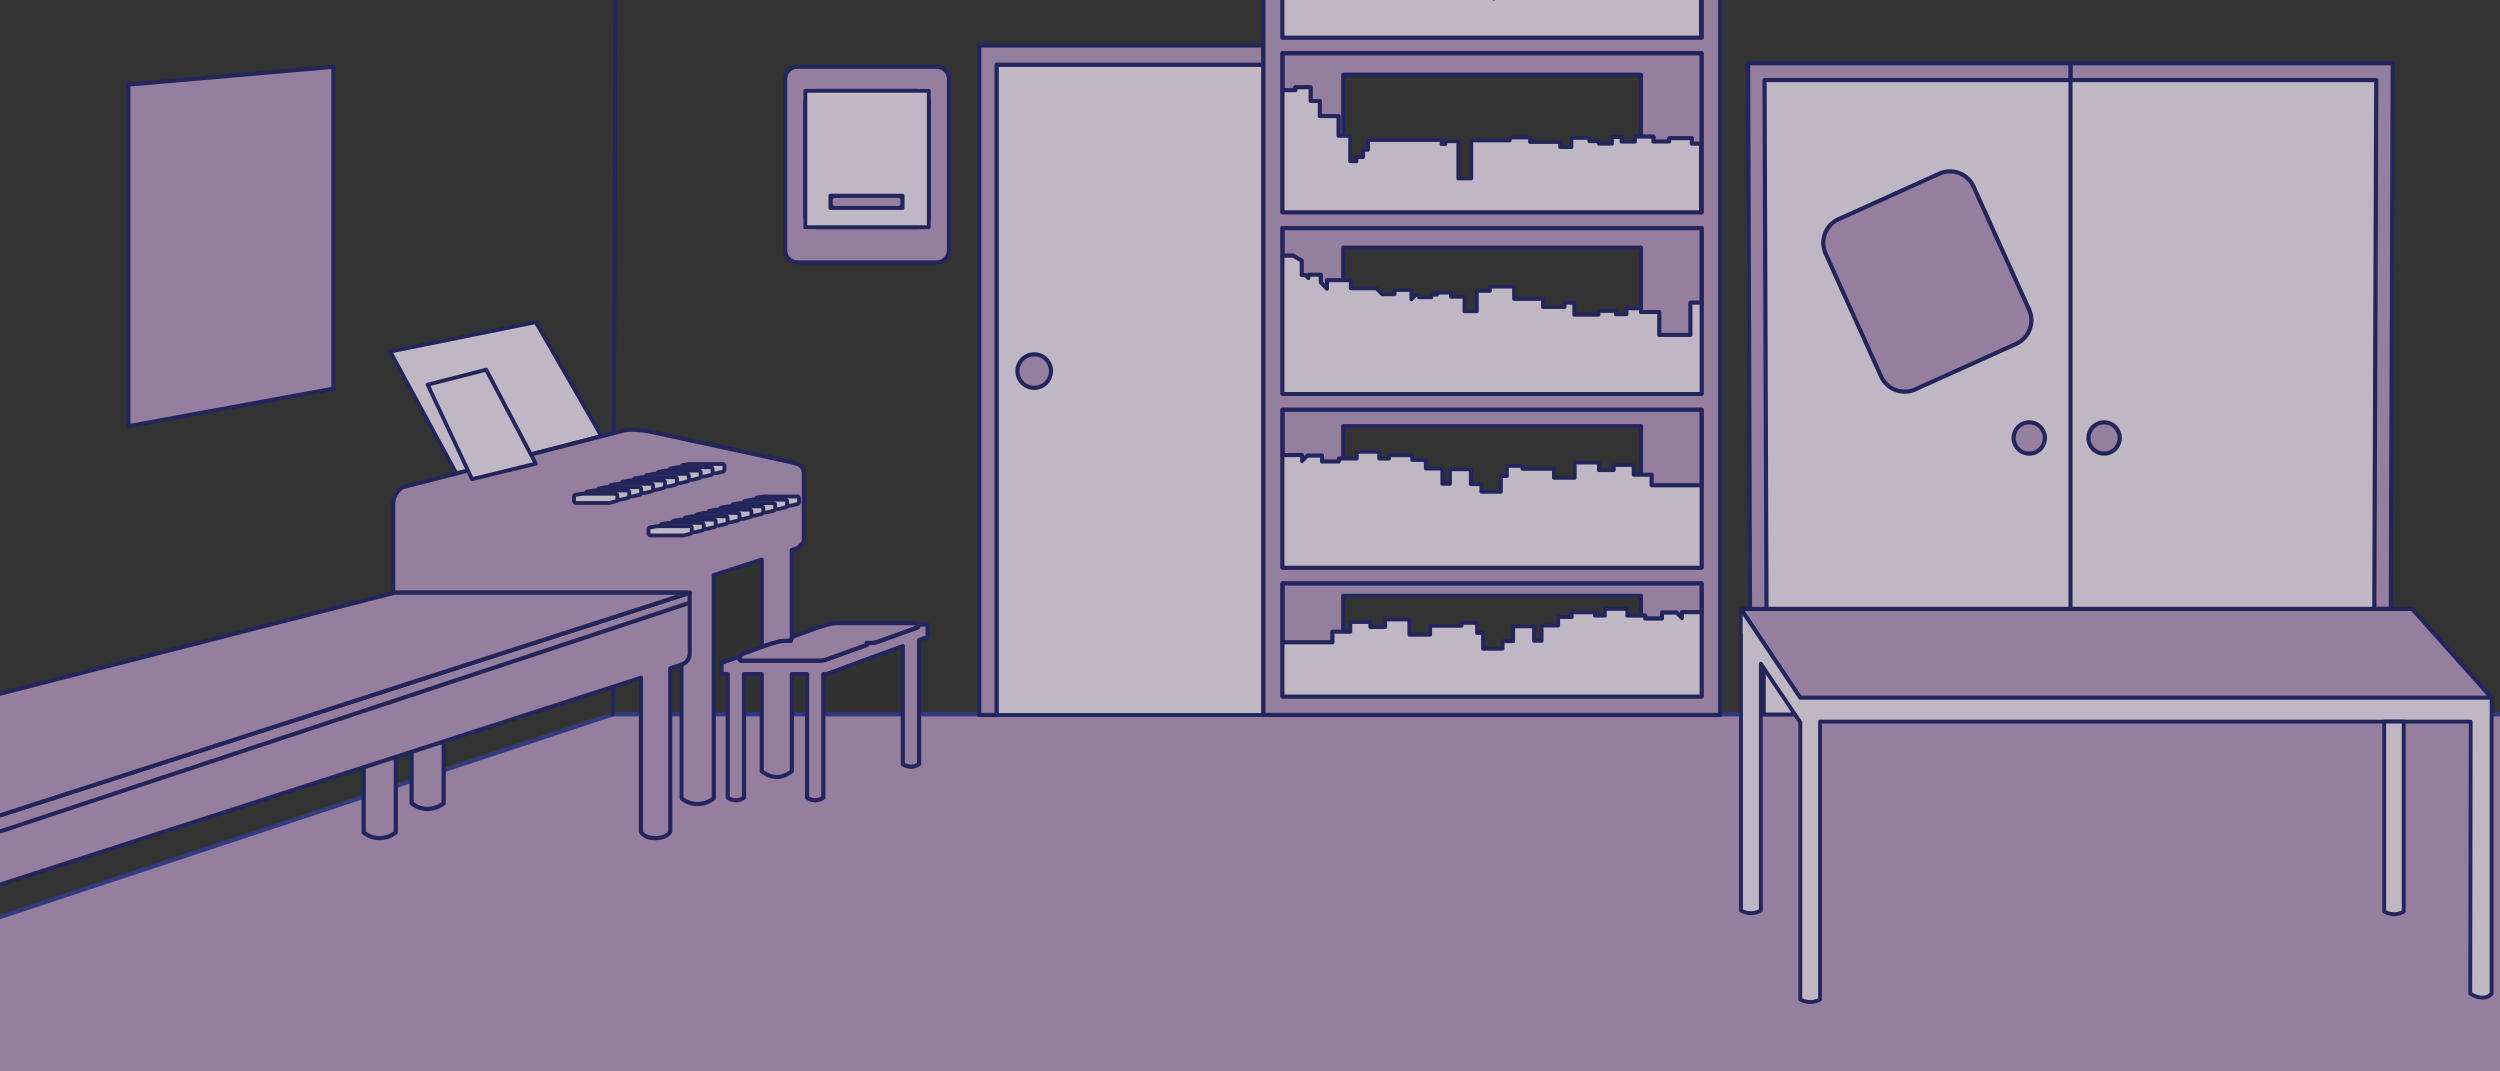 <svg xmlns="http://www.w3.org/2000/svg" xmlns:xlink="http://www.w3.org/1999/xlink" viewBox="0 0 1792 768"><rect x="0" y="0" width="1792" height="768" fill="#333333" stroke="none"/><defs><style>.cls-1{fill:none;}.cls-2{isolation:isolate;}.cls-3{fill:#94809e;}.cls-4{fill:#333b80;}.cls-5{clip-path:url(#clip-path);}.cls-6{fill:#fff;}.cls-7,.cls-8{fill:#24265b;}.cls-8{opacity:0.2;}.cls-9{clip-path:url(#clip-path-2);}.cls-10{fill:#a9cf8a;}.cls-11{clip-path:url(#clip-path-3);}.cls-12{clip-path:url(#clip-path-4);}.cls-13{mix-blend-mode:overlay;}.cls-14{opacity:0.5;}.cls-15{opacity:0.25;}.cls-16{opacity:0.05;}.cls-17{opacity:0.1;}.cls-18{fill:#bfb8c4;}</style><clipPath id="clip-path"><rect class="cls-1" x="1850" y="-2" width="1796" height="654.28"/></clipPath><clipPath id="clip-path-2"><rect class="cls-1" x="1349.76" y="89.87" width="691.44" height="437.64"/></clipPath><clipPath id="clip-path-3"><rect class="cls-1" x="1397.9" y="387.46" width="262.57" height="140.04"/></clipPath><clipPath id="clip-path-4"><rect class="cls-1" width="1792" height="768"/></clipPath></defs><title>location</title><g class="cls-2"><g id="Floor"><polygon class="cls-3" points="1794 770 -2 770 -2 658 439.27 512 1794 512 1794 770"/><path class="cls-4" d="M1794,771.5H-2A1.5,1.5,0,0,1-3.5,770V658a1.5,1.5,0,0,1,1-1.42l441.27-146a1.51,1.51,0,0,1,.47-0.08H1794a1.5,1.5,0,0,1,1.5,1.5V770A1.5,1.5,0,0,1,1794,771.5Zm-1794.5-3h1793v-255h-1353L-0.5,659.08V768.5Z"/></g><g id="Scenery"><g class="cls-5"><rect class="cls-6" x="1349.76" y="89.87" width="691.44" height="437.64"/><path class="cls-7" d="M2041.21,528.65H1349.76a1.15,1.15,0,0,1-1.15-1.15V89.87a1.15,1.15,0,0,1,1.15-1.15h691.44a1.15,1.15,0,0,1,1.15,1.15V527.51A1.15,1.15,0,0,1,2041.21,528.65Zm-690.29-2.3h689.15V91H1350.91V526.36Z"/><polygon class="cls-8" points="2041.21 343.7 2041.21 387.46 1825.69 384.94 1825.69 505.99 1834.07 505.99 1834.07 514.38 1847.19 514.38 1847.19 527.51 1774.99 527.51 1774.99 343.7 2041.21 343.7"/><polygon class="cls-8" points="1761.49 352.45 1575.31 201.47 1414.06 347.92 1389.15 416.02 1380.4 446.53 1358.52 446.53 1349.76 355.99 1572.95 144.57 1801.97 356.83 1761.49 352.45"/><g class="cls-9"><path class="cls-7" d="M2040.55,114.74H1350.42a0.57,0.57,0,1,1,0-1.15h690.14A0.57,0.57,0,1,1,2040.55,114.74Z"/><path class="cls-7" d="M2040.55,128.51H1350.42a0.57,0.57,0,1,1,0-1.15h690.14A0.57,0.57,0,1,1,2040.55,128.51Z"/><path class="cls-7" d="M2040.55,142.29H1350.42a0.57,0.57,0,1,1,0-1.15h690.14A0.57,0.57,0,1,1,2040.55,142.29Z"/><path class="cls-7" d="M2040.55,156.07H1350.42a0.57,0.57,0,1,1,0-1.15h690.14A0.57,0.57,0,1,1,2040.55,156.07Z"/><path class="cls-7" d="M2040.55,169.85H1350.42a0.57,0.57,0,1,1,0-1.15h690.14A0.57,0.57,0,1,1,2040.55,169.85Z"/><path class="cls-7" d="M2040.55,183.63H1350.42a0.57,0.57,0,1,1,0-1.15h690.14A0.57,0.57,0,1,1,2040.55,183.63Z"/><path class="cls-7" d="M2040.55,197.4H1350.42a0.57,0.57,0,1,1,0-1.15h690.14A0.57,0.57,0,1,1,2040.55,197.4Z"/><path class="cls-7" d="M2040.55,211.18H1350.42a0.57,0.57,0,1,1,0-1.15h690.14A0.57,0.57,0,1,1,2040.55,211.18Z"/><path class="cls-7" d="M2040.55,225H1350.42a0.57,0.57,0,1,1,0-1.15h690.14A0.57,0.57,0,1,1,2040.55,225Z"/><path class="cls-7" d="M2040.55,238.74H1350.42a0.57,0.57,0,1,1,0-1.15h690.14A0.57,0.57,0,1,1,2040.55,238.74Z"/><path class="cls-7" d="M2040.55,252.52H1350.42a0.57,0.57,0,1,1,0-1.15h690.14A0.57,0.57,0,1,1,2040.55,252.52Z"/><path class="cls-7" d="M2040.55,266.3H1350.42a0.57,0.57,0,1,1,0-1.15h690.14A0.57,0.57,0,1,1,2040.55,266.3Z"/><path class="cls-7" d="M2040.55,280.07H1350.42a0.57,0.57,0,1,1,0-1.15h690.14A0.57,0.57,0,1,1,2040.55,280.07Z"/><path class="cls-7" d="M2040.55,293.85H1350.42a0.57,0.57,0,1,1,0-1.15h690.14A0.57,0.57,0,1,1,2040.55,293.85Z"/><path class="cls-7" d="M2040.55,307.63H1350.42a0.57,0.57,0,1,1,0-1.15h690.14A0.57,0.57,0,1,1,2040.55,307.63Z"/><path class="cls-7" d="M2040.55,321.41H1350.42a0.57,0.57,0,1,1,0-1.15h690.14A0.57,0.57,0,1,1,2040.55,321.41Z"/><path class="cls-7" d="M2040.55,335.19H1350.42a0.57,0.57,0,1,1,0-1.15h690.14A0.57,0.57,0,1,1,2040.55,335.19Z"/><path class="cls-7" d="M2040.55,349H1350.42a0.57,0.57,0,1,1,0-1.15h690.14A0.57,0.57,0,1,1,2040.55,349Z"/><path class="cls-7" d="M2040.55,362.74H1350.42a0.57,0.57,0,1,1,0-1.15h690.14A0.57,0.57,0,1,1,2040.55,362.74Z"/><path class="cls-7" d="M2040.55,376.52H1350.42a0.57,0.57,0,1,1,0-1.15h690.14A0.57,0.57,0,1,1,2040.55,376.52Z"/><path class="cls-7" d="M2040.55,390.3H1350.42a0.57,0.57,0,1,1,0-1.15h690.14A0.57,0.57,0,1,1,2040.55,390.3Z"/><path class="cls-7" d="M2040.55,404.08H1350.42a0.57,0.57,0,1,1,0-1.15h690.14A0.57,0.57,0,1,1,2040.55,404.08Z"/><path class="cls-7" d="M2040.55,417.85H1350.42a0.57,0.57,0,1,1,0-1.15h690.14A0.57,0.57,0,1,1,2040.55,417.85Z"/><path class="cls-7" d="M2040.55,431.63H1350.42a0.57,0.57,0,1,1,0-1.15h690.14A0.57,0.57,0,1,1,2040.55,431.63Z"/><path class="cls-7" d="M2040.55,445.41H1350.42a0.57,0.57,0,1,1,0-1.15h690.14A0.57,0.57,0,1,1,2040.55,445.41Z"/><path class="cls-7" d="M2040.55,459.19H1350.42a0.57,0.57,0,1,1,0-1.15h690.14A0.57,0.57,0,1,1,2040.55,459.19Z"/><path class="cls-7" d="M2040.55,473H1350.42a0.57,0.57,0,1,1,0-1.15h690.14A0.57,0.57,0,1,1,2040.55,473Z"/><path class="cls-7" d="M2040.55,486.75H1350.42a0.57,0.57,0,1,1,0-1.15h690.14A0.57,0.57,0,1,1,2040.55,486.75Z"/><path class="cls-7" d="M2040.55,500.52H1350.42a0.57,0.57,0,1,1,0-1.15h690.14A0.57,0.57,0,1,1,2040.55,500.52Z"/><path class="cls-7" d="M2040.55,514.3H1350.42a0.57,0.57,0,1,1,0-1.15h690.14A0.57,0.57,0,1,1,2040.55,514.3Z"/><path class="cls-7" d="M2040.55,528.08H1350.42a0.57,0.57,0,1,1,0-1.15h690.14A0.57,0.57,0,1,1,2040.55,528.08Z"/></g><polygon class="cls-10" points="2054.34 343.7 1801.97 343.7 1572.95 138.74 1341.01 343.7 1336.63 343.7 1336.63 63.61 2054.34 63.61 2054.34 343.7"/><path class="cls-7" d="M2054.33,344.85H1802a1.15,1.15,0,0,1-.77-0.29L1572.95,140.27,1341.77,344.56a1.15,1.15,0,0,1-.76.29h-4.38a1.15,1.15,0,0,1-1.15-1.15V63.61a1.15,1.15,0,0,1,1.15-1.15h717.7a1.15,1.15,0,0,1,1.15,1.15V343.7A1.15,1.15,0,0,1,2054.33,344.85Zm-251.92-2.3h250.78V64.76h-715.4V342.55h2.79l231.61-204.67a1.15,1.15,0,0,1,1.53,0Z"/><polygon class="cls-8" points="1336.63 63.61 1490.29 158.8 1740.7 192.09 1847.19 343.7 1791.03 343.7 1572.95 144.57 1353.07 343.7 1336.63 343.7 1336.63 63.61"/><rect class="cls-10" x="1436.56" y="214.6" width="39.39" height="13.13"/><path class="cls-7" d="M1475.94,228.3h-39.39a0.57,0.57,0,0,1-.57-0.57V214.6a0.57,0.57,0,0,1,.57-0.57h39.39a0.57,0.57,0,0,1,.57.57v13.13A0.57,0.57,0,0,1,1475.94,228.3Zm-38.81-1.15h38.24v-12h-38.24v12Z"/><rect class="cls-10" x="1456.25" y="201.47" width="39.39" height="13.13"/><path class="cls-7" d="M1495.64,215.17h-39.39a0.57,0.57,0,0,1-.57-0.57V201.47a0.57,0.57,0,0,1,.57-0.57h39.39a0.57,0.57,0,0,1,.57.57V214.6A0.57,0.57,0,0,1,1495.64,215.17ZM1456.83,214h38.24V202h-38.24v12Z"/><rect class="cls-10" x="1389.15" y="369.96" width="280.08" height="157.55"/><path class="cls-7" d="M1669.23,528.65H1389.15a1.15,1.15,0,0,1-1.15-1.15V370a1.15,1.15,0,0,1,1.15-1.15h280.08a1.15,1.15,0,0,1,1.15,1.15V527.51A1.15,1.15,0,0,1,1669.23,528.65Zm-278.93-2.3h277.78V371.1H1390.3V526.36Z"/><rect class="cls-10" x="1336.63" y="63.61" width="717.7" height="10.94"/><path class="cls-7" d="M2054.33,75.7h-717.7a1.15,1.15,0,0,1-1.15-1.15V63.61a1.15,1.15,0,0,1,1.15-1.15h717.7a1.15,1.15,0,0,1,1.15,1.15V74.55A1.15,1.15,0,0,1,2054.33,75.7Zm-716.55-2.3h715.4V64.76h-715.4V73.4Z"/><rect class="cls-6" x="1705.7" y="356.83" width="96.28" height="170.68"/><path class="cls-7" d="M1802,528.65H1705.7a1.15,1.15,0,0,1-1.15-1.15V356.83a1.15,1.15,0,0,1,1.15-1.15H1802a1.15,1.15,0,0,1,1.15,1.15V527.51A1.15,1.15,0,0,1,1802,528.65Zm-95.13-2.3h94V358h-94V526.36Z"/><rect class="cls-6" x="1397.9" y="387.46" width="262.57" height="140.04"/><path class="cls-7" d="M1660.47,528.65H1397.9a1.15,1.15,0,0,1-1.15-1.15v-140a1.15,1.15,0,0,1,1.15-1.15h262.57a1.15,1.15,0,0,1,1.15,1.15v140A1.15,1.15,0,0,1,1660.47,528.65ZM1399,526.36h260.28V388.61H1399V526.36Z"/><polygon class="cls-8" points="1453.76 420.29 1397.9 522.3 1397.9 387.46 1660.47 387.46 1453.76 420.29"/><rect class="cls-6" x="1696.94" y="518.75" width="113.78" height="8.75"/><path class="cls-7" d="M1810.72,528.65H1696.94a1.15,1.15,0,0,1-1.15-1.15v-8.75a1.15,1.15,0,0,1,1.15-1.15h113.78a1.15,1.15,0,0,1,1.15,1.15v8.75A1.15,1.15,0,0,1,1810.72,528.65Zm-112.63-2.3h111.48V519.9H1698.09v6.46Z"/><rect class="cls-6" x="1701.32" y="510" width="105.03" height="8.75"/><path class="cls-7" d="M1806.35,519.9h-105a1.15,1.15,0,0,1-1.15-1.15V510a1.15,1.15,0,0,1,1.15-1.15h105a1.15,1.15,0,0,1,1.15,1.15v8.75A1.15,1.15,0,0,1,1806.35,519.9Zm-103.88-2.3H1805.2v-6.46H1702.47v6.46Z"/><polygon class="cls-6" points="1592.56 135.82 1572.95 118.31 1553.35 135.82 1572.95 152.6 1592.56 135.82"/><path class="cls-7" d="M1573,153.74a1.15,1.15,0,0,1-.75-0.28l-19.61-16.78a1.15,1.15,0,0,1,0-1.73l19.61-17.51a1.15,1.15,0,0,1,1.53,0L1593.32,135a1.15,1.15,0,0,1,0,1.73l-19.61,16.78A1.15,1.15,0,0,1,1573,153.74Zm-17.86-17.94L1573,151.08l17.86-15.28L1573,119.85Z"/><rect class="cls-6" x="1791.03" y="356.83" width="10.94" height="152.44"/><path class="cls-7" d="M1802,510.42H1791a1.15,1.15,0,0,1-1.15-1.15V356.83a1.15,1.15,0,0,1,1.15-1.15H1802a1.15,1.15,0,0,1,1.15,1.15V509.27A1.15,1.15,0,0,1,1802,510.42Zm-9.79-2.3h8.64V358h-8.64V508.12Z"/><rect class="cls-6" x="1705.63" y="356.83" width="10.94" height="152.44"/><path class="cls-7" d="M1716.57,510.42h-10.94a1.15,1.15,0,0,1-1.15-1.15V356.83a1.15,1.15,0,0,1,1.15-1.15h10.94a1.15,1.15,0,0,1,1.15,1.15V509.27A1.15,1.15,0,0,1,1716.57,510.42Zm-9.79-2.3h8.64V358h-8.64V508.12Z"/><rect class="cls-6" x="1788.84" y="502.71" width="15.32" height="6.56"/><path class="cls-7" d="M1804.16,510.42h-15.32a1.15,1.15,0,0,1-1.15-1.15v-6.56a1.15,1.15,0,0,1,1.15-1.15h15.32a1.15,1.15,0,0,1,1.15,1.15v6.56A1.15,1.15,0,0,1,1804.16,510.42Zm-14.17-2.3h13v-4.27h-13v4.27Z"/><rect class="cls-6" x="1703.44" y="502.71" width="15.32" height="6.56"/><path class="cls-7" d="M1718.76,510.42h-15.32a1.15,1.15,0,0,1-1.15-1.15v-6.56a1.15,1.15,0,0,1,1.15-1.15h15.32a1.15,1.15,0,0,1,1.15,1.15v6.56A1.15,1.15,0,0,1,1718.76,510.42Zm-14.17-2.3h13v-4.27h-13v4.27Z"/><rect class="cls-6" x="1701.32" y="352.45" width="105.03" height="13.13"/><path class="cls-7" d="M1806.35,366.73h-105a1.15,1.15,0,0,1-1.15-1.15V352.45a1.15,1.15,0,0,1,1.15-1.15h105a1.15,1.15,0,0,1,1.15,1.15v13.13A1.15,1.15,0,0,1,1806.35,366.73Zm-103.88-2.3H1805.2V353.6H1702.47v10.83Z"/><polygon class="cls-6" points="1778.63 347.92 1572.95 164.27 1367.27 347.92 1343.93 347.92 1572.95 138.74 1806.69 347.92 1778.63 347.92"/><path class="cls-7" d="M1806.69,349.07h-28.06a1.15,1.15,0,0,1-.76-0.29L1573,165.81,1368,348.77a1.15,1.15,0,0,1-.76.29h-23.34a1.15,1.15,0,0,1-.77-2l229-209.18a1.15,1.15,0,0,1,1.54,0l233.74,209.18A1.15,1.15,0,0,1,1806.69,349.07Zm-27.62-2.3h24.61L1573,140.29,1346.89,346.77h19.94l205.36-183.36a1.15,1.15,0,0,1,1.53,0Z"/><polygon class="cls-6" points="1572.95 124.88 1327.88 343.7 1327.88 356.83 1367.27 356.83 1367.27 334.79 1572.95 151.14 1778.63 334.79 1778.63 356.83 1818.02 356.83 1818.02 343.7 1572.95 124.88"/><path class="cls-7" d="M1818,358h-39.39a1.15,1.15,0,0,1-1.15-1.15V335.3L1573,152.68,1368.42,335.3v21.52a1.15,1.15,0,0,1-1.15,1.15h-39.39a1.15,1.15,0,0,1-1.15-1.15V343.7a1.15,1.15,0,0,1,.38-0.86L1572.19,124a1.15,1.15,0,0,1,1.53,0l245.07,218.82a1.15,1.15,0,0,1,.38.86v13.13A1.15,1.15,0,0,1,1818,358Zm-38.24-2.3h37.09V344.21L1573,126.42,1329,344.21v11.47h37.09V334.79a1.15,1.15,0,0,1,.38-0.86l205.68-183.65a1.15,1.15,0,0,1,1.53,0L1779.4,333.93a1.15,1.15,0,0,1,.38.86v20.89Z"/><rect class="cls-10" x="1360.7" y="394.03" width="17.5" height="32.82"/><path class="cls-7" d="M1378.21,428h-17.5a1.15,1.15,0,0,1-1.15-1.15V394a1.15,1.15,0,0,1,1.15-1.15h17.5a1.15,1.15,0,0,1,1.15,1.15v32.82A1.15,1.15,0,0,1,1378.21,428Zm-16.36-2.3h15.21V395.17h-15.21V425.7Z"/><rect class="cls-6" x="1397.9" y="518.75" width="262.57" height="8.75"/><path class="cls-7" d="M1660.47,528.65H1397.9a1.15,1.15,0,0,1-1.15-1.15v-8.75a1.15,1.15,0,0,1,1.15-1.15h262.57a1.15,1.15,0,0,1,1.15,1.15v8.75A1.15,1.15,0,0,1,1660.47,528.65ZM1399,526.36h260.28V519.9H1399v6.46Z"/><rect class="cls-10" x="1680.17" y="394.03" width="17.5" height="32.82"/><path class="cls-7" d="M1697.67,428h-17.5a1.15,1.15,0,0,1-1.15-1.15V394a1.15,1.15,0,0,1,1.15-1.15h17.5a1.15,1.15,0,0,1,1.15,1.15v32.82A1.15,1.15,0,0,1,1697.67,428Zm-16.36-2.3h15.21V395.17h-15.21V425.7Z"/><circle class="cls-6" cx="1369.46" cy="409.34" r="10.94"/><path class="cls-7" d="M1369.46,421.43a12.09,12.09,0,1,1,12.09-12.09A12.1,12.1,0,0,1,1369.46,421.43Zm0-21.88a9.79,9.79,0,1,0,9.79,9.79A9.8,9.8,0,0,0,1369.46,399.55Z"/><circle class="cls-6" cx="1688.92" cy="409.34" r="10.94"/><path class="cls-7" d="M1688.92,421.43A12.09,12.09,0,1,1,1701,409.34,12.1,12.1,0,0,1,1688.92,421.43Zm0-21.88a9.79,9.79,0,1,0,9.79,9.79A9.8,9.8,0,0,0,1688.92,399.55Z"/><rect class="cls-10" x="1725.39" y="374.33" width="56.89" height="134.94"/><path class="cls-7" d="M1782.28,510.42h-56.89a1.15,1.15,0,0,1-1.15-1.15V374.33a1.15,1.15,0,0,1,1.15-1.15h56.89a1.15,1.15,0,0,1,1.15,1.15V509.27A1.15,1.15,0,0,1,1782.28,510.42Zm-55.74-2.3h54.59V375.48h-54.59V508.12Z"/><polygon class="cls-8" points="1725.39 509.27 1736.33 509.27 1753.83 402.78 1782.28 374.33 1725.39 374.33 1725.39 509.27"/><rect class="cls-6" x="1746.18" y="388.92" width="15.32" height="35.01"/><path class="cls-7" d="M1761.49,425.08h-15.32a1.15,1.15,0,0,1-1.15-1.15v-35a1.15,1.15,0,0,1,1.15-1.15h15.32a1.15,1.15,0,0,1,1.15,1.15v35A1.15,1.15,0,0,1,1761.49,425.08Zm-14.17-2.3h13V390.07h-13v32.72Z"/><g class="cls-11"><path class="cls-7" d="M1660.47,381.16H1397.9a0.19,0.19,0,0,1,0-.38h262.57A0.19,0.19,0,1,1,1660.47,381.16Z"/><path class="cls-7" d="M1660.47,388.05H1397.9a0.19,0.19,0,0,1,0-.38h262.57A0.19,0.19,0,1,1,1660.47,388.05Z"/><path class="cls-7" d="M1660.47,394.94H1397.9a0.19,0.19,0,0,1,0-.38h262.57A0.19,0.19,0,1,1,1660.47,394.94Z"/><path class="cls-7" d="M1660.47,401.83H1397.9a0.19,0.19,0,0,1,0-.38h262.57A0.19,0.19,0,1,1,1660.47,401.83Z"/><path class="cls-7" d="M1660.47,408.72H1397.9a0.19,0.19,0,0,1,0-.38h262.57A0.19,0.19,0,1,1,1660.47,408.72Z"/><path class="cls-7" d="M1660.47,415.61H1397.9a0.19,0.19,0,0,1,0-.38h262.57A0.19,0.19,0,1,1,1660.47,415.61Z"/><path class="cls-7" d="M1660.47,422.5H1397.9a0.19,0.19,0,0,1,0-.38h262.57A0.19,0.19,0,1,1,1660.47,422.5Z"/><path class="cls-7" d="M1660.47,429.39H1397.9a0.19,0.19,0,0,1,0-.38h262.57A0.19,0.19,0,1,1,1660.47,429.39Z"/><path class="cls-7" d="M1660.47,436.28H1397.9a0.19,0.19,0,0,1,0-.38h262.57A0.19,0.19,0,1,1,1660.47,436.28Z"/><path class="cls-7" d="M1660.47,443.17H1397.9a0.19,0.19,0,0,1,0-.38h262.57A0.19,0.19,0,1,1,1660.47,443.17Z"/><path class="cls-7" d="M1660.47,450.05H1397.9a0.19,0.19,0,0,1,0-.38h262.57A0.19,0.19,0,1,1,1660.47,450.05Z"/><path class="cls-7" d="M1660.47,456.94H1397.9a0.19,0.19,0,0,1,0-.38h262.57A0.19,0.19,0,1,1,1660.47,456.94Z"/><path class="cls-7" d="M1660.47,463.83H1397.9a0.19,0.19,0,0,1,0-.38h262.57A0.19,0.19,0,1,1,1660.47,463.83Z"/><path class="cls-7" d="M1660.47,470.72H1397.9a0.19,0.19,0,0,1,0-.38h262.57A0.19,0.19,0,1,1,1660.47,470.72Z"/><path class="cls-7" d="M1660.47,477.61H1397.9a0.19,0.19,0,0,1,0-.38h262.57A0.19,0.19,0,1,1,1660.47,477.61Z"/><path class="cls-7" d="M1660.47,484.5H1397.9a0.19,0.19,0,0,1,0-.38h262.57A0.19,0.19,0,1,1,1660.47,484.5Z"/><path class="cls-7" d="M1660.47,491.39H1397.9a0.19,0.19,0,0,1,0-.38h262.57A0.19,0.19,0,1,1,1660.47,491.39Z"/><path class="cls-7" d="M1660.47,498.28H1397.9a0.19,0.19,0,0,1,0-.38h262.57A0.19,0.19,0,1,1,1660.47,498.28Z"/><path class="cls-7" d="M1660.47,505.17H1397.9a0.19,0.19,0,0,1,0-.38h262.57A0.19,0.19,0,1,1,1660.47,505.17Z"/><path class="cls-7" d="M1660.47,512.06H1397.9a0.19,0.19,0,0,1,0-.38h262.57A0.19,0.19,0,1,1,1660.47,512.06Z"/><path class="cls-7" d="M1660.47,518.94H1397.9a0.19,0.19,0,0,1,0-.38h262.57A0.19,0.19,0,1,1,1660.47,518.94Z"/></g><rect class="cls-6" x="1421.97" y="518.75" width="21.88" height="4.38" rx="1.63" ry="1.63"/><path class="cls-7" d="M1442.22,524.28H1423.6a2.78,2.78,0,0,1-2.78-2.78v-1.11a2.78,2.78,0,0,1,2.78-2.78h18.62a2.78,2.78,0,0,1,2.78,2.78v1.11A2.78,2.78,0,0,1,1442.22,524.28Zm-18.62-4.38a0.49,0.49,0,0,0-.48.49v1.11a0.49,0.49,0,0,0,.48.48h18.62a0.49,0.49,0,0,0,.48-0.48v-1.11a0.49,0.49,0,0,0-.48-0.49H1423.6Z"/><rect class="cls-6" x="1614.52" y="518.75" width="21.88" height="4.38" rx="1.63" ry="1.63"/><path class="cls-7" d="M1634.77,524.28h-18.62a2.78,2.78,0,0,1-2.78-2.78v-1.11a2.78,2.78,0,0,1,2.78-2.78h18.62a2.78,2.78,0,0,1,2.78,2.78v1.11A2.78,2.78,0,0,1,1634.77,524.28Zm-18.62-4.38a0.49,0.49,0,0,0-.48.49v1.11a0.49,0.49,0,0,0,.48.48h18.62a0.49,0.49,0,0,0,.48-0.48v-1.11a0.49,0.49,0,0,0-.48-0.49h-18.62Z"/><circle class="cls-6" cx="1736.33" cy="448.73" r="4.38"/><path class="cls-7" d="M1736.33,454.26a5.52,5.52,0,1,1,5.52-5.52A5.53,5.53,0,0,1,1736.33,454.26Zm0-8.75a3.23,3.23,0,1,0,3.23,3.23A3.23,3.23,0,0,0,1736.33,445.5Z"/><rect class="cls-10" x="1696.21" y="138.01" width="39.39" height="13.13"/><path class="cls-7" d="M1735.6,151.71h-39.39a0.57,0.57,0,0,1-.57-0.57V138a0.57,0.57,0,0,1,.57-0.57h39.39a0.57,0.57,0,0,1,.57.57v13.13A0.57,0.57,0,0,1,1735.6,151.71Zm-38.81-1.15H1735v-12h-38.24v12Z"/><rect class="cls-10" x="1349.76" y="151.14" width="39.39" height="13.13"/><path class="cls-7" d="M1389.15,164.84h-39.39a0.57,0.57,0,0,1-.57-0.57V151.14a0.57,0.57,0,0,1,.57-0.57h39.39a0.57,0.57,0,0,1,.57.57v13.13A0.57,0.57,0,0,1,1389.15,164.84Zm-38.81-1.15h38.24v-12h-38.24v12Z"/><rect class="cls-10" x="1369.46" y="138.01" width="39.39" height="13.13"/><path class="cls-7" d="M1408.84,151.71h-39.39a0.57,0.57,0,0,1-.57-0.57V138a0.57,0.57,0,0,1,.57-0.57h39.39a0.57,0.57,0,0,1,.57.57v13.13A0.57,0.57,0,0,1,1408.84,151.71ZM1370,150.56h38.24v-12H1370v12Z"/><rect class="cls-10" x="1735.6" y="138.01" width="39.39" height="13.13"/><path class="cls-7" d="M1775,151.71H1735.6a0.57,0.57,0,0,1-.57-0.57V138a0.57,0.57,0,0,1,.57-0.57H1775a0.57,0.57,0,0,1,.57.57v13.13A0.57,0.57,0,0,1,1775,151.71Zm-38.81-1.15h38.24v-12h-38.24v12Z"/><rect class="cls-10" x="1774.99" y="138.01" width="39.39" height="13.13"/><path class="cls-7" d="M1814.37,151.71H1775a0.57,0.57,0,0,1-.57-0.57V138a0.57,0.57,0,0,1,.57-0.57h39.39a0.57,0.57,0,0,1,.57.57v13.13A0.57,0.57,0,0,1,1814.37,151.71Zm-38.81-1.15h38.24v-12h-38.24v12Z"/><rect class="cls-10" x="1716.64" y="151.14" width="39.39" height="13.13"/><path class="cls-7" d="M1756,164.84h-39.39a0.57,0.57,0,0,1-.57-0.57V151.14a0.57,0.57,0,0,1,.57-0.57H1756a0.57,0.57,0,0,1,.57.57v13.13A0.57,0.57,0,0,1,1756,164.84Zm-38.81-1.15h38.24v-12h-38.24v12Z"/><rect class="cls-10" x="1756.02" y="151.14" width="39.39" height="13.13"/><path class="cls-7" d="M1795.41,164.84H1756a0.57,0.57,0,0,1-.57-0.57V151.14a0.57,0.57,0,0,1,.57-0.57h39.39a0.57,0.57,0,0,1,.57.57v13.13A0.57,0.57,0,0,1,1795.41,164.84Zm-38.81-1.15h38.24v-12H1756.6v12Z"/><polygon class="cls-8" points="1746.18 423.93 1761.49 423.93 1755.78 396.54 1746.18 388.92 1746.18 423.93"/></g><g class="cls-12"><path class="cls-3" d="M295,479.92v95.84a18,18,0,0,0,11.38,4.08A19,19,0,0,0,318,575.75v-160"/><path class="cls-7" d="M306.42,581.33a19.38,19.38,0,0,1-12.4-4.48,1.5,1.5,0,0,1-.48-1.1V479.92a1.5,1.5,0,0,1,3,0V575a16.83,16.83,0,0,0,9.88,3.3A17.82,17.82,0,0,0,316.53,575V415.78a1.5,1.5,0,1,1,3,0v160a1.5,1.5,0,0,1-.51,1.13A20.44,20.44,0,0,1,306.42,581.33Z"/><path class="cls-3" d="M260.7,500.84v95.84a18,18,0,0,0,11.38,4.08,19,19,0,0,0,11.62-4.08v-160"/><path class="cls-7" d="M272.08,602.26a19.38,19.38,0,0,1-12.4-4.48,1.5,1.5,0,0,1-.48-1.1V500.84a1.5,1.5,0,0,1,3,0V596a16.83,16.83,0,0,0,9.88,3.3A17.68,17.68,0,0,0,282.2,596V436.7a1.5,1.5,0,0,1,3,0v160a1.5,1.5,0,0,1-.51,1.13A20.44,20.44,0,0,1,272.08,602.26Z"/><line class="cls-3" x1="441.12" x2="439.27" y2="512"/><path class="cls-7" d="M439.27,513.5h0a1.5,1.5,0,0,1-1.49-1.51L439.62,0a1.5,1.5,0,0,1,1.5-1.49h0A1.5,1.5,0,0,1,442.62,0l-1.85,512A1.5,1.5,0,0,1,439.27,513.5Z"/><polygon class="cls-3" points="92 60.62 92 305.5 239 278.57 239 47.86 92 60.62"/><path class="cls-7" d="M92,307a1.5,1.5,0,0,1-1.5-1.5V60.62a1.5,1.5,0,0,1,1.37-1.49l147-12.76a1.5,1.5,0,0,1,1.63,1.49V278.57a1.5,1.5,0,0,1-1.23,1.48L92.27,307ZM93.5,62V303.71l144-26.38V49.5Z"/><g class="cls-13"><path class="cls-14" d="M562.81,56.55V179.4a8.69,8.69,0,0,0,8.69,8.69h100a8.69,8.69,0,0,0,8.69-8.69V56.55a8.69,8.69,0,0,0-8.69-8.69h-100A8.69,8.69,0,0,0,562.81,56.55Zm94.26,106.32H586a8.69,8.69,0,0,1-8.69-8.69V73.83A8.69,8.69,0,0,1,586,65.14h71.1a8.69,8.69,0,0,1,8.69,8.69v80.35A8.69,8.69,0,0,1,657.07,162.88Z"/><rect class="cls-14" x="595.24" y="140.29" width="51.76" height="8.84" rx="3.32" ry="3.32"/><circle class="cls-15" cx="741.32" cy="266" r="12.01"/><path class="cls-14" d="M905.61-64.83V512.5H1233V-64.83H905.61Zm314.06,12.68v79H919.31v-79h300.37ZM919.31,282.37V163.49h300.37V282.37H919.31Zm300.37,11.38V406.89H919.31V293.75h300.37ZM919.31,152.12V38.27h300.37V152.12H919.31Zm0,347.09V418.27h300.37V499.2H919.31Z"/><polygon class="cls-15" points="384 324.83 431.09 312.6 384 230.9 384 324.83"/><path class="cls-15" d="M494.54,424.79L384,460.47v49.72l75.38-24.33V596s1.41,4.74,10.27,4.74S480.4,596,480.4,596V479.07l8.5-2.74a8.14,8.14,0,0,0,5.64-7.74V424.79Z"/><polygon class="cls-15" points="494.54 432.01 384 468.67 384 460.47 494.54 424.79 494.54 432.01"/><path class="cls-14" d="M569.14,331.72c-6.33-1.58-105.1-22.79-105.1-22.79s-11.32-1.82-17.07-.34c-38.71,9.93-63,16.23-63,16.23v100H494.54v43.48a8.56,8.56,0,0,1-5.93,8.15v95.84A18,18,0,0,0,500,576.34a19,19,0,0,0,11.62-4.08v-160L546,401.2v62.58c6.49-2.29,13.16-4.37,16.65-4.37h4.23a3.55,3.55,0,0,1,1-2.24l-0.33.12v-63l3.76-1.21s4.91-3.16,4.91-6V340.22C576.25,336.33,575.46,333.31,569.14,331.72ZM526,362.79l4.84-.83h23.45v2.73l-4.84,1.17h-2.35v-2.45H526v-0.61Zm-36.35-28,4.84-.83h23.45v2.73l-4.84,1.17h-2.35V335.4H489.64v-0.61Zm-8.53,2.37,4.84-.83h23.45v2.73l-4.84,1.17H502.2v-2.45H481.1v-0.61Zm-8.53,2.37,4.84-.83h23.45v2.73L496,342.59h-2.35v-2.45H472.57v-0.61ZM464,341.9l4.84-.83h23.45v2.73L487.48,345h-2.35v-2.45H464V341.9Zm-8.53,2.37,4.84-.83h23.45v2.73L479,347.33H476.6v-2.45H455.5v-0.61ZM447,346.64l4.84-.83h23.45v2.73l-4.84,1.17h-2.35v-2.45H447v-0.61ZM438.44,349l4.84-.83h23.45v2.73l-4.84,1.17h-2.35v-2.45H438.44V349Zm-8.53,2.37,4.84-.83h23.45v2.73l-4.84,1.17H451V352H429.9v-0.61Zm-8.53,2.37,4.84-.83h23.45v2.73l-4.84,1.17h-2.35v-2.45H421.37v-0.61Zm-8.53,3v-0.61l4.84-.83h23.45V358l-4.84,1.17H412.84v-2.45Zm81.71,24.54-4.84,1.17H466.25v-3.06l4.84-.83h23.45v2.73Zm8.53-2.37-4.84,1.17h-2.35v-2.45H474.79V377l4.84-.83h23.45v2.73Zm8.53-2.37-4.84,1.17h-2.35v-2.45H483.32v-0.61l4.84-.83h23.45v2.73Zm8.53-2.37-4.84,1.17h-2.35v-2.45H491.85v-0.61l4.84-.83h23.45v2.73Zm8.53-2.37L523.84,373h-2.35v-2.45H500.39V369.9l4.84-.83h23.45v2.73Zm8.53-2.37-4.84,1.17H530v-2.45H508.92v-0.61l4.84-.83h23.45v2.73Zm8.53-2.37-4.84,1.17h-2.35v-2.45H517.45v-0.61l4.84-.83h23.45v2.73Zm17.07-4.74L558,363.48h-2.35V361H534.52v-0.61l4.84-.83h23.45v2.73Zm8.53-2.37-4.84,1.17h-2.35v-2.45H543.05v-0.61l4.84-.83h23.45v2.73Z"/><path class="cls-14" d="M657.31,447.57a1.76,1.76,0,0,1,.79,2l-27.78,10a17.13,17.13,0,0,1-6.06,1.25h-3.07a1.71,1.71,0,0,1,.17,1.41l-27.78,10a17.13,17.13,0,0,1-6.06,1.25H531.6c-1.62,0-1.88-1.72-.78-3.27l-13.65,4.82v8h4.44v88.65a11.78,11.78,0,0,0,5.85,1.9,11.55,11.55,0,0,0,5.81-1.9V483.11H546v69.73s5,4.08,10.79,4.08,10.79-4.08,10.79-4.08V483.11h10.92v88.65a11.78,11.78,0,0,0,5.85,1.9,11.55,11.55,0,0,0,5.81-1.9V483.11h2.56l54.42-20v84.6a11.78,11.78,0,0,0,5.85,1.9,11.55,11.55,0,0,0,5.81-1.9V458.78l6.09-2.24v-9h-7.61Z"/><path class="cls-15" d="M653.32,446.73H599.4c-6,0-21.37,6.16-29.13,8.9-2.25.8-3.37,2.52-3.38,3.77h-4.23c-6,0-21.37,6.16-29.13,8.9-3.75,1.33-4.38,5.23-1.94,5.23h55.91a17.13,17.13,0,0,0,6.06-1.25l27.78-10a1.71,1.71,0,0,0-.17-1.41h3.07a17.13,17.13,0,0,0,6.06-1.25l27.78-10S659.2,446.73,653.32,446.73Z"/><g class="cls-16"><rect x="533.28" y="483.11" width="12.74" height="29.39"/><polygon points="590.17 483.11 590.17 512.5 647.16 512.5 647.16 463.08 592.73 483.11 590.17 483.11"/><polygon points="384 424.79 384 460.47 494.54 424.79 384 424.79"/><polygon points="480.4 512.5 488.61 512.5 488.61 476.43 480.4 479.07 480.4 512.5"/><rect x="567.58" y="483.11" width="10.92" height="29.39"/><path d="M511.61,512.5h10V483.11h-4.44v-8l13.65-4.82a5.57,5.57,0,0,1,2.72-2c3.25-1.15,7.82-2.89,12.49-4.53h0V401.2l-34.4,11.09V512.5Z"/><path d="M665.76,65.14H577.27v97.74h88.49V65.14Zm-18.76,84H595.24v-8.84H647v8.84Z"/></g><path class="cls-14" d="M1408,169.74l-31.89-15.56a16.35,16.35,0,0,0-21.39,8.78l-59.19,141.69a16.35,16.35,0,0,0,8.78,21.39L1408,370.65V169.74Z"/><polygon class="cls-15" points="1408 436.45 1247.76 436.45 1290.43 500.18 1408 500.18 1408 436.45"/><path class="cls-14" d="M1290.43,500.18l-41.79-62.42-0.7-1.31v0.27l-0.18-.27v17.86l0.18,0.27V652.62a14.17,14.17,0,0,0,7.17,1.9,13.47,13.47,0,0,0,7.05-1.9V475.71l28.27,42V716.35a14.28,14.28,0,0,0,14.22,0V517.24H1408V500.18H1290.43Z"/><polygon class="cls-17" points="919.41 -52.15 919.41 -41.27 938.09 -41.27 953.54 -36.12 953.54 -23.4 962.85 -23.4 962.85 -34.72 1176.23 -34.72 1176.23 -24.64 1181.36 -29.76 1213.47 -29.76 1219.23 -24 1219.23 26.89 1219.68 26.89 1219.68 -52.15 919.41 -52.15"/><polygon class="cls-17" points="919.41 38.27 919.41 64.72 928.59 64.72 928.59 62.62 939.36 62.62 939.36 72.5 945.95 72.5 945.95 83.27 959.41 83.27 959.41 97.34 962.85 97.34 962.85 53.55 1176.23 53.55 1176.23 97.94 1185.1 97.94 1185.1 101.53 1196.48 101.53 1196.48 99.14 1212.64 99.14 1212.64 103.03 1219.23 103.03 1219.23 152.12 1219.68 152.12 1219.68 38.27 919.41 38.27"/><polygon class="cls-17" points="1176.23 163.5 962.85 163.5 962.73 163.5 919.41 163.5 919.41 183.26 926.91 183.26 932.99 186.91 932.99 197.25 935.72 197.25 937.85 199.38 937.85 196.95 946.67 196.95 946.67 202.42 951.23 206.98 951.23 200.9 962.85 200.9 962.85 177.56 1176.23 177.56 1176.23 223.7 1189.27 223.7 1189.27 240.12 1211.77 240.12 1211.77 217.01 1219.68 217.01 1219.68 163.5 1176.23 163.5"/><polygon class="cls-17" points="919.41 293.75 919.41 326.32 933.29 326.32 933.29 330.58 937.24 326.63 947.58 326.63 947.58 330.89 959.74 330.89 959.74 328.76 962.85 328.76 962.85 305.47 1176.23 305.47 1176.23 340.31 1183.8 340.31 1183.8 347.91 1219.68 347.91 1219.68 293.75 919.41 293.75"/><polygon class="cls-17" points="919.41 418.27 919.41 460.46 955.18 460.46 955.18 452.86 962.85 452.86 962.85 427.06 1176.23 427.06 1176.23 441.31 1179.24 441.31 1179.24 443.44 1191.4 443.44 1191.4 439.18 1201.74 439.18 1205.69 443.13 1205.69 438.88 1219.68 438.88 1219.68 418.27 919.41 418.27"/><polygon class="cls-15" points="1219.68 499.2 1219.68 438.88 1205.69 438.88 1205.69 443.13 1201.74 439.18 1191.4 439.18 1191.4 443.44 1179.24 443.44 1179.24 441.31 1166.47 441.31 1166.47 436.45 1150.36 436.45 1150.36 441.31 1143.37 441.31 1143.37 438.88 1126.65 438.88 1126.65 442.22 1116.92 442.22 1116.92 448.3 1105.06 448.3 1105.06 459.25 1099.59 459.25 1099.59 448.91 1084.69 448.91 1084.69 459.55 1077.09 459.55 1077.09 465.02 1063.11 465.02 1063.11 453.77 1058.85 453.77 1058.85 446.48 1047.6 446.48 1047.6 448.61 1025.1 448.61 1025.1 454.99 1010.21 454.99 1010.21 444.05 992.88 444.05 992.88 449.52 982.24 449.52 982.24 445.87 967.95 445.87 967.95 452.86 955.18 452.86 955.18 460.46 919.31 460.46 919.31 499.2 1219.68 499.2"/><polygon class="cls-15" points="919.31 406.89 919.31 326.32 933.29 326.32 933.29 330.58 937.24 326.63 947.58 326.63 947.58 330.89 959.74 330.89 959.74 328.76 972.51 328.76 972.51 323.89 988.62 323.89 988.62 328.76 995.62 328.76 995.62 326.32 1012.34 326.32 1012.34 329.67 1022.06 329.67 1022.06 335.75 1033.92 335.75 1033.92 346.69 1039.39 346.69 1039.39 336.36 1054.29 336.36 1054.29 347 1061.89 347 1061.89 352.47 1075.88 352.47 1075.88 341.22 1080.13 341.22 1080.13 333.93 1091.38 333.93 1091.38 336.05 1113.88 336.05 1113.88 342.44 1128.77 342.44 1128.77 331.49 1146.1 331.49 1146.1 336.97 1156.74 336.97 1156.74 333.32 1171.03 333.32 1171.03 340.31 1183.8 340.31 1183.8 347.91 1219.68 347.91 1219.68 406.89 919.31 406.89"/><polygon class="cls-15" points="919.31 282.38 919.31 183.26 926.91 183.26 932.99 186.91 932.99 197.25 935.72 197.25 937.85 199.38 937.85 196.95 946.67 196.95 946.67 202.42 951.23 206.98 951.23 200.9 968.25 200.9 968.25 206.67 986.49 206.67 990.75 210.93 999.57 210.93 999.57 207.89 1011.73 207.89 1011.73 214.58 1014.92 211.39 1017.2 211.39 1017.2 213.06 1026.02 213.06 1026.02 211.24 1029.97 211.24 1029.97 209.71 1040 209.71 1040 212.75 1049.73 212.75 1049.73 223.09 1058.55 223.09 1058.55 208.5 1067.97 208.5 1067.97 205.46 1085.3 205.46 1085.3 214.28 1105.97 214.28 1105.97 220.05 1121.48 220.05 1121.48 217.01 1128.47 217.01 1128.47 225.52 1145.8 225.52 1145.8 222.79 1158.26 222.79 1158.26 225.22 1165.87 225.22 1165.87 220.96 1176.2 220.96 1176.2 223.7 1189.27 223.7 1189.27 240.12 1211.77 240.12 1211.77 217.01 1219.68 217.01 1219.68 282.38 919.31 282.38"/><polygon class="cls-15" points="919.31 152.12 919.31 64.72 928.59 64.72 928.59 62.62 939.36 62.62 939.36 72.5 945.95 72.5 945.95 83.27 959.41 83.27 959.41 97.34 967.8 97.34 967.8 115.6 972.29 115.6 972.29 112.61 977.08 112.61 977.08 107.37 980.67 107.37 980.67 100.33 994.14 100.33 1033.35 100.33 1033.35 103.33 1036.04 103.33 1036.04 101.23 1045.32 101.23 1045.32 127.87 1054.6 127.87 1054.6 100.63 1082.14 100.63 1082.14 98.54 1096.8 98.54 1096.8 101.83 1118.36 101.83 1118.36 105.42 1126.44 105.42 1126.44 98.84 1139.31 98.84 1139.31 101.23 1146.19 101.23 1146.19 103.03 1155.47 103.03 1155.47 98.24 1162.36 98.24 1162.36 101.53 1171.93 101.53 1171.93 97.94 1185.1 97.94 1185.1 101.53 1196.48 101.53 1196.48 99.14 1212.64 99.14 1212.64 103.03 1219.23 103.03 1219.23 152.12 919.31 152.12"/><polygon class="cls-15" points="919.31 26.89 919.31 -41.27 938.09 -41.27 953.54 -36.12 953.54 -23.4 1070.78 -23.4 1070.78 -0.98 1075.63 -3.4 1075.63 -19.46 1081.23 -25.07 1117.74 -25.07 1117.74 -15.22 1119.86 -15.22 1119.86 -20.07 1122.89 -23.1 1127.43 -23.1 1127.43 -19.16 1131.67 -23.4 1138.34 -23.4 1138.34 -26.73 1142.43 -30.82 1169.24 -30.82 1175.83 -24.23 1181.36 -29.76 1213.47 -29.76 1219.23 -24 1219.23 26.89 919.31 26.89"/><polygon class="cls-15" points="1253.01 45.33 1254.4 436.45 1266.22 436.45 1264.83 57.39 1408 57.39 1408 45.33 1253.01 45.33"/><polygon class="cls-15" points="1262.16 475.71 1262.16 512.14 1266.45 512.14 1266.36 481.94 1262.16 475.71"/></g><rect class="cls-18" x="1484.06" y="57.39" width="219.75" height="454.75" transform="translate(3187.88 569.54) rotate(-180)"/><path class="cls-7" d="M1703.81,513.53H1484.06a1.39,1.39,0,0,1-1.39-1.39V57.39a1.39,1.39,0,0,1,1.39-1.39h219.75a1.39,1.39,0,0,1,1.39,1.39V512.14A1.39,1.39,0,0,1,1703.81,513.53Zm-218.37-2.77h217v-452h-217v452Z"/><polygon class="cls-3" points="1715.12 45.33 1713.72 436.45 1701.9 436.45 1703.29 57.39 1484.06 57.39 1484.06 45.33 1715.12 45.33"/><path class="cls-7" d="M1713.72,437.95H1701.9a1.5,1.5,0,0,1-1.5-1.51l1.38-377.55H1484.06a1.5,1.5,0,0,1-1.5-1.5V45.33a1.5,1.5,0,0,1,1.5-1.5h231.05a1.5,1.5,0,0,1,1.5,1.51l-1.39,391.11A1.5,1.5,0,0,1,1713.72,437.95Zm-10.31-3h8.82l1.38-388.11h-228v9.06h217.73a1.5,1.5,0,0,1,1.5,1.51Z"/><rect class="cls-18" x="714.35" y="46.36" width="191.26" height="466.14"/><path class="cls-7" d="M905.61,513.89H714.35A1.39,1.39,0,0,1,713,512.5V46.36A1.39,1.39,0,0,1,714.35,45H905.61A1.39,1.39,0,0,1,907,46.36V512.5A1.39,1.39,0,0,1,905.61,513.89Zm-189.88-2.77H904.23V47.75H715.74V511.12Z"/><rect class="cls-18" x="1264.31" y="57.39" width="219.75" height="454.75"/><path class="cls-7" d="M1484.06,513.53H1264.31a1.39,1.39,0,0,1-1.39-1.39V57.39a1.39,1.39,0,0,1,1.39-1.39h219.75a1.39,1.39,0,0,1,1.39,1.39V512.14A1.39,1.39,0,0,1,1484.06,513.53Zm-218.37-2.77h217v-452h-217v452Z"/><path class="cls-3" d="M562.81,56.55V179.4a8.69,8.69,0,0,0,8.69,8.69h100a8.69,8.69,0,0,0,8.69-8.69V56.55a8.69,8.69,0,0,0-8.69-8.69h-100A8.69,8.69,0,0,0,562.81,56.55Zm94.26,106.32H586a8.69,8.69,0,0,1-8.69-8.69V73.83A8.69,8.69,0,0,1,586,65.14h71.1a8.69,8.69,0,0,1,8.69,8.69v80.35A8.69,8.69,0,0,1,657.07,162.88Z"/><path class="cls-7" d="M671.54,189.6h-100a10.2,10.2,0,0,1-10.19-10.19V56.55A10.2,10.2,0,0,1,571.5,46.36h100a10.2,10.2,0,0,1,10.19,10.19V179.4A10.2,10.2,0,0,1,671.54,189.6ZM571.5,49.36a7.2,7.2,0,0,0-7.19,7.19V179.4a7.2,7.2,0,0,0,7.19,7.19h100a7.2,7.2,0,0,0,7.19-7.19V56.55a7.2,7.2,0,0,0-7.19-7.19h-100Zm85.57,115H586a10.2,10.2,0,0,1-10.19-10.19V73.83A10.2,10.2,0,0,1,586,63.64h71.1a10.2,10.2,0,0,1,10.19,10.19v80.35A10.2,10.2,0,0,1,657.07,164.38ZM586,66.64a7.2,7.2,0,0,0-7.19,7.19v80.35a7.2,7.2,0,0,0,7.19,7.19h71.1a7.2,7.2,0,0,0,7.19-7.19V73.83a7.2,7.2,0,0,0-7.19-7.19H586Z"/><rect class="cls-3" x="595.24" y="140.29" width="51.76" height="8.84" rx="3.32" ry="3.32"/><path class="cls-7" d="M643.69,150.64H598.56a4.82,4.82,0,0,1-4.82-4.82v-2.21a4.82,4.82,0,0,1,4.82-4.82h45.13a4.82,4.82,0,0,1,4.82,4.82v2.21A4.82,4.82,0,0,1,643.69,150.64Zm-45.13-8.84a1.82,1.82,0,0,0-1.82,1.82v2.21a1.82,1.82,0,0,0,1.82,1.82h45.13a1.82,1.82,0,0,0,1.82-1.82v-2.21a1.82,1.82,0,0,0-1.82-1.82H598.56Z"/><polygon class="cls-3" points="714.35 46.36 905.61 46.36 905.61 32.61 701.91 32.61 701.91 512.5 714.35 512.5 714.35 46.36"/><path class="cls-7" d="M714.35,514H701.91a1.5,1.5,0,0,1-1.5-1.5V32.61a1.5,1.5,0,0,1,1.5-1.5h203.7a1.5,1.5,0,0,1,1.5,1.5V46.36a1.5,1.5,0,0,1-1.5,1.5H715.85V512.5A1.5,1.5,0,0,1,714.35,514Zm-10.94-3h9.44V46.36a1.5,1.5,0,0,1,1.5-1.5H904.11V34.11H703.41V511Z"/><circle class="cls-3" cx="741.32" cy="266" r="12.01"/><path class="cls-7" d="M741.32,279.51A13.51,13.51,0,1,1,754.83,266,13.53,13.53,0,0,1,741.32,279.51Zm0-24A10.51,10.51,0,1,0,751.83,266,10.53,10.53,0,0,0,741.32,255.48Z"/><path class="cls-3" d="M905.61-64.83V512.5H1233V-64.83H905.61Zm314.06,12.68v79H919.31v-79h300.37ZM919.31,282.37V163.49h300.37V282.37H919.31Zm300.37,11.38V406.89H919.31V293.75h300.37ZM919.31,152.12V38.27h300.37V152.12H919.31Zm0,347.09V418.27h300.37V499.2H919.31Z"/><path class="cls-7" d="M1233,514H905.61a1.5,1.5,0,0,1-1.5-1.5V-64.83a1.5,1.5,0,0,1,1.5-1.5H1233a1.5,1.5,0,0,1,1.5,1.5V512.5A1.5,1.5,0,0,1,1233,514Zm-325.87-3h324.37V-63.33H907.11V511Zm312.56-10.3H919.31a1.5,1.5,0,0,1-1.5-1.5V418.27a1.5,1.5,0,0,1,1.5-1.5h300.37a1.5,1.5,0,0,1,1.5,1.5V499.2A1.5,1.5,0,0,1,1219.68,500.7Zm-298.87-3h297.37V419.77H920.81V497.7Zm298.87-89.31H919.31a1.5,1.5,0,0,1-1.5-1.5V293.75a1.5,1.5,0,0,1,1.5-1.5h300.37a1.5,1.5,0,0,1,1.5,1.5V406.89A1.5,1.5,0,0,1,1219.68,408.39Zm-298.87-3h297.37V295.25H920.81V405.39Zm298.87-121.52H919.31a1.5,1.5,0,0,1-1.5-1.5V163.49a1.5,1.5,0,0,1,1.5-1.5h300.37a1.5,1.5,0,0,1,1.5,1.5V282.37A1.5,1.5,0,0,1,1219.68,283.87Zm-298.87-3h297.37V165H920.81V280.87Zm298.87-127.26H919.31a1.5,1.5,0,0,1-1.5-1.5V38.27a1.5,1.5,0,0,1,1.5-1.5h300.37a1.5,1.5,0,0,1,1.5,1.5V152.12A1.5,1.5,0,0,1,1219.68,153.62Zm-298.87-3h297.37V39.77H920.81V150.62ZM1219.68,28.39H919.31a1.5,1.5,0,0,1-1.5-1.5v-79a1.5,1.5,0,0,1,1.5-1.5h300.37a1.5,1.5,0,0,1,1.5,1.5v79A1.5,1.5,0,0,1,1219.68,28.39Zm-298.87-3h297.37v-76H920.81v76Z"/><polygon class="cls-18" points="327.28 339.57 431.09 312.6 384 230.9 279.7 251.98 327.28 339.57"/><path class="cls-7" d="M327.28,341a1.39,1.39,0,0,1-1.22-.72l-47.58-87.59a1.39,1.39,0,0,1,.94-2l104.3-21.08a1.39,1.39,0,0,1,1.48.67l47.09,81.7a1.39,1.39,0,0,1-.85,2l-103.81,27A1.38,1.38,0,0,1,327.28,341Zm-45.47-88L328,338l101-26.24L383.3,232.46Z"/><path class="cls-3" d="M494.54,424.79L-2.28,585.14v49.72l461.65-149V596s1.41,4.74,10.27,4.74S480.4,596,480.4,596V479.07l8.5-2.74a8.14,8.14,0,0,0,5.64-7.74V424.79Z"/><path class="cls-7" d="M-2.27,636.35a1.5,1.5,0,0,1-.88-0.29,1.5,1.5,0,0,1-.62-1.21V585.14a1.5,1.5,0,0,1,1-1.43L494.08,423.37a1.5,1.5,0,0,1,2,1.43v43.79a9.61,9.61,0,0,1-6.68,9.17l-7.46,2.41V596a1.5,1.5,0,0,1-.11.56c-0.09.23-2.39,5.68-12.15,5.68s-11.63-5.57-11.7-5.81a1.5,1.5,0,0,1-.06-0.43V487.92L-1.81,636.28A1.51,1.51,0,0,1-2.27,636.35Zm1.5-50.12v46.56L458.92,484.43a1.5,1.5,0,0,1,2,1.43V595.74c0.33,0.69,2.09,3.52,8.77,3.52s8.76-2.78,9.25-3.6V479.07a1.5,1.5,0,0,1,1-1.43l8.5-2.75a6.62,6.62,0,0,0,4.6-6.32V426.85Z"/><polygon class="cls-3" points="494.54 432.01 -2.27 596.75 -2.27 585.14 494.54 424.79 494.54 432.01"/><path class="cls-7" d="M-2.27,598.26A1.5,1.5,0,0,1-3.15,598a1.5,1.5,0,0,1-.62-1.22V585.14a1.5,1.5,0,0,1,1-1.43L494.08,423.37a1.5,1.5,0,0,1,2,1.43V432a1.5,1.5,0,0,1-1,1.42L-1.8,598.18A1.5,1.5,0,0,1-2.27,598.26Zm1.5-12v8.45L493,430.93v-4.07ZM494.54,432h0Z"/><polygon class="cls-3" points="404.69 382.05 404.69 333.85 533.13 333.85 573.08 341.46 573.08 382.05 404.69 382.05"/><path class="cls-7" d="M533,335.35l38.58,7.35v37.85H406.19v-45.2H533m0.28-3H403.19v51.2H574.58V340.22l-41.3-7.87h0Z"/><path class="cls-3" d="M569.14,331.72c-6.33-1.58-105.1-22.79-105.1-22.79s-11.32-1.82-17.07-.34c-38.71,9.93-63,16.23-63,16.23l-95.32,24.36s-6.68,4-6.68,11.92v63.68H494.54v43.48a8.56,8.56,0,0,1-5.93,8.15v95.84A18,18,0,0,0,500,576.34a19,19,0,0,0,11.62-4.08v-160L546,401.2v62.58c6.49-2.29,13.16-4.37,16.65-4.37h4.23a3.55,3.55,0,0,1,1-2.24l-0.33.12v-63l3.76-1.21s4.91-3.16,4.91-6V340.22C576.25,336.33,575.46,333.31,569.14,331.72Z"/><path class="cls-7" d="M500,577.84a19.38,19.38,0,0,1-12.4-4.48,1.5,1.5,0,0,1-.48-1.1V476.42a1.5,1.5,0,0,1,1-1.43,7,7,0,0,0,4.89-6.72v-42H282a1.5,1.5,0,0,1-1.5-1.5V361.11c0-8.71,7.11-13,7.41-13.21a1.5,1.5,0,0,1,.39-0.16l95.32-24.36c0.24-.06,24.7-6.42,63-16.23,6-1.53,17.2.24,17.68,0.31,4.11,0.88,98.95,21.24,105.23,22.81h0c6.84,1.71,8.25,5.22,8.25,10V387c0,3.49-4.66,6.67-5.59,7.27a1.5,1.5,0,0,1-.35.17l-2.72.88v60.89l0.08,0.11a1.5,1.5,0,0,1-.14,1.84,2.14,2.14,0,0,0-.63,1.24,1.5,1.5,0,0,1-1.5,1.49h-4.23c-4,0-13.14,3.23-16.15,4.29a1.5,1.5,0,0,1-2-1.42V403.26l-31.4,10.12V572.26a1.5,1.5,0,0,1-.51,1.13A20.44,20.44,0,0,1,500,577.84Zm-9.88-6.3a16.83,16.83,0,0,0,9.88,3.3,17.68,17.68,0,0,0,10.12-3.31V412.28a1.5,1.5,0,0,1,1-1.43l34.4-11.09a1.5,1.5,0,0,1,2,1.43v60.47c7.57-2.6,12.29-3.76,15.15-3.76h3a5.23,5.23,0,0,1,.39-0.79V394.25a1.5,1.5,0,0,1,1-1.43l3.56-1.15c1.69-1.13,4.06-3.31,4.06-4.64V340.22c0-3.35-.42-5.65-6-7h0c-6.23-1.56-104.06-22.56-105.05-22.77,0,0-11-1.73-16.38-.36-38.27,9.82-62.72,16.17-63,16.23l-95.1,24.31a13,13,0,0,0-5.78,10.53v62.18h211a1.5,1.5,0,0,1,1.5,1.5v43.48a10,10,0,0,1-5.93,9.18v94.1Z"/><path class="cls-3" d="M657.31,447.57a1.76,1.76,0,0,1,.79,2l-27.78,10a17.13,17.13,0,0,1-6.06,1.25h-3.07a1.71,1.71,0,0,1,.17,1.41l-27.78,10a17.13,17.13,0,0,1-6.06,1.25H531.6c-1.62,0-1.88-1.72-.78-3.27l-13.65,4.82v8h4.44v88.65a11.78,11.78,0,0,0,5.85,1.9,11.55,11.55,0,0,0,5.81-1.9V483.11H546v69.73s5,4.08,10.79,4.08,10.79-4.08,10.79-4.08V483.11h10.92v88.65a11.78,11.78,0,0,0,5.85,1.9,11.55,11.55,0,0,0,5.81-1.9V483.11h2.56l54.42-20v84.6a11.78,11.78,0,0,0,5.85,1.9,11.55,11.55,0,0,0,5.81-1.9V458.78l6.09-2.24v-9h-7.61Z"/><path class="cls-7" d="M584.36,575.16a13.29,13.29,0,0,1-6.7-2.16,1.5,1.5,0,0,1-.65-1.24V484.61h-7.92v68.23a1.5,1.5,0,0,1-.55,1.16c-0.22.18-5.5,4.42-11.73,4.42s-11.51-4.24-11.73-4.42a1.5,1.5,0,0,1-.55-1.16V484.61h-9.74v87.15a1.5,1.5,0,0,1-.64,1.23,13.05,13.05,0,0,1-6.67,2.17,13.28,13.28,0,0,1-6.7-2.16,1.5,1.5,0,0,1-.65-1.24V484.61h-2.94a1.5,1.5,0,0,1-1.5-1.5v-8a1.5,1.5,0,0,1,1-1.41l13.65-4.82a1.5,1.5,0,0,1,1.72,2.29,2,2,0,0,0-.39.89h55.86a15.56,15.56,0,0,0,5.46-1.13l26.77-9.65a1.5,1.5,0,0,1,1.45-1.9h3.07a15.56,15.56,0,0,0,5.46-1.13l26.57-9.58a1.5,1.5,0,0,1,1-2.59h7.61a1.5,1.5,0,0,1,1.5,1.5v9a1.5,1.5,0,0,1-1,1.41l-5.11,1.88v87.85a1.5,1.5,0,0,1-.64,1.23,13.05,13.05,0,0,1-6.67,2.17,13.29,13.29,0,0,1-6.7-2.16,1.5,1.5,0,0,1-.65-1.24V465.23l-52.41,19.29a1.5,1.5,0,0,1-.52.09h-1.06v87.15A1.5,1.5,0,0,1,591,573,13.05,13.05,0,0,1,584.36,575.16ZM580,570.91a9.7,9.7,0,0,0,4.35,1.25,9.54,9.54,0,0,0,4.31-1.24v-87.8a1.5,1.5,0,0,1,1.5-1.5h2.29l54.17-19.94a1.5,1.5,0,0,1,2,1.41v83.75a9.7,9.7,0,0,0,4.35,1.25,9.54,9.54,0,0,0,4.31-1.24v-88a1.5,1.5,0,0,1,1-1.41l5.11-1.88v-6.42h-3.75a3,3,0,0,1-.17,1.06,1.5,1.5,0,0,1-.9.88l-27.78,10a18.47,18.47,0,0,1-6.57,1.34h-1.37a2.63,2.63,0,0,1-.12.45,1.5,1.5,0,0,1-.89.88l-27.78,10a18.47,18.47,0,0,1-6.57,1.34H531.6a2.82,2.82,0,0,1-2.62-1.5,3,3,0,0,1-.29-0.92l-10,3.54v5.45h2.94a1.5,1.5,0,0,1,1.5,1.5v87.8a9.7,9.7,0,0,0,4.35,1.25,9.54,9.54,0,0,0,4.31-1.24v-87.8a1.5,1.5,0,0,1,1.5-1.5H546a1.5,1.5,0,0,1,1.5,1.5v69c1.38,1,5.17,3.34,9.29,3.34s7.9-2.36,9.29-3.34v-69a1.5,1.5,0,0,1,1.5-1.5h10.92a1.5,1.5,0,0,1,1.5,1.5v87.8Z"/><path class="cls-3" d="M653.32,446.73H599.4c-6,0-21.37,6.16-29.13,8.9-2.25.8-3.37,2.52-3.38,3.77h-4.23c-6,0-21.37,6.16-29.13,8.9-3.75,1.33-4.38,5.23-1.94,5.23h55.91a17.13,17.13,0,0,0,6.06-1.25l27.78-10a1.71,1.71,0,0,0-.17-1.41h3.07a17.13,17.13,0,0,0,6.06-1.25l27.78-10S659.2,446.73,653.32,446.73Z"/><path class="cls-7" d="M587.51,475H531.6a2.8,2.8,0,0,1-2.91-2.37c-0.34-2,1.2-4.67,4.35-5.78,1.44-.51,3.14-1.13,5-1.81,8.68-3.2,19.48-7.17,24.64-7.17h3a6.6,6.6,0,0,1,4.08-3.69c1.44-.51,3.14-1.14,5-1.82,8.68-3.19,19.48-7.17,24.63-7.17h53.92c3,0,4.85.67,5.79,2a3.2,3.2,0,0,1,.38,2.88,1.5,1.5,0,0,1-.89.87l-27.78,10a18.47,18.47,0,0,1-6.57,1.34h-1.37a2.62,2.62,0,0,1-.12.45,1.5,1.5,0,0,1-.89.88l-27.78,10A18.47,18.47,0,0,1,587.51,475Zm-55.87-3h55.87a15.74,15.74,0,0,0,5.46-1.13l26.76-9.65a1.5,1.5,0,0,1,1.45-1.9h3.07a15.56,15.56,0,0,0,5.46-1.13l26.52-9.56a7,7,0,0,0-2.92-.45H599.4c-4.62,0-16,4.2-23.6,7-1.87.69-3.58,1.32-5,1.83-1.79.63-2.38,1.87-2.38,2.37a1.5,1.5,0,0,1-1.5,1.49h-4.23c-4.62,0-16,4.21-23.6,7-1.87.69-3.58,1.32-5,1.83A3.33,3.33,0,0,0,531.64,472ZM658.09,449.6h0Z"/><polygon class="cls-3" points="283 424.79 -2.27 497.81 -2.27 585.14 494.54 424.79 283 424.79"/><path class="cls-7" d="M-2.27,586.64a1.5,1.5,0,0,1-.88-0.29,1.5,1.5,0,0,1-.62-1.21V497.81a1.5,1.5,0,0,1,1.13-1.45l285.27-73a1.49,1.49,0,0,1,.37,0H494.54a1.5,1.5,0,0,1,.46,2.93L-1.81,586.56A1.51,1.51,0,0,1-2.27,586.64ZM-0.77,499v84.11L485,426.29H283.19Z"/><path class="cls-18" d="M665.76,65.14H577.27v97.74h88.49V65.14Zm-18.76,84H595.24v-8.84H647v8.84Z"/><path class="cls-7" d="M665.76,164.26H577.27a1.39,1.39,0,0,1-1.39-1.39V65.14a1.39,1.39,0,0,1,1.39-1.39h88.49a1.39,1.39,0,0,1,1.39,1.39v97.74A1.39,1.39,0,0,1,665.76,164.26Zm-87.1-2.77h85.72v-95H578.66v95Zm68.35-11H595.24a1.39,1.39,0,0,1-1.39-1.39v-8.84a1.39,1.39,0,0,1,1.39-1.39H647a1.39,1.39,0,0,1,1.39,1.39v8.84A1.39,1.39,0,0,1,647,150.52Zm-50.38-2.77h49v-6.07h-49v6.07Z"/><polygon class="cls-3" points="1729.05 436.45 1247.76 436.45 1290.43 500.18 1786 500.18 1729.05 436.45"/><path class="cls-7" d="M1786,501.68H1290.43a1.5,1.5,0,0,1-1.25-.67l-42.67-63.73a1.5,1.5,0,0,1,1.25-2.33H1729a1.5,1.5,0,0,1,1.12.5l57,63.73A1.5,1.5,0,0,1,1786,501.68Zm-494.77-3h491.42l-54.27-60.73H1250.57Z"/><path class="cls-18" d="M1290.43,500.18l-41.79-62.42-0.7-1.31v0.27l-0.18-.27v17.86l0.18,0.27V652.62a14.17,14.17,0,0,0,7.17,1.9,13.47,13.47,0,0,0,7.05-1.9V475.71l28.27,42V716.35a14.28,14.28,0,0,0,14.22,0V517.24H1771l-0.33,194.87a16.36,16.36,0,0,0,8.67,3,8.06,8.06,0,0,0,6.67-3V500.18H1290.43Z"/><path class="cls-7" d="M1297.54,719.64a16.28,16.28,0,0,1-7.84-2.1,1.39,1.39,0,0,1-.66-1.18V518.14l-25.49-37.89V652.62a1.39,1.39,0,0,1-.61,1.15,14.84,14.84,0,0,1-7.83,2.14,15.53,15.53,0,0,1-7.93-2.12,1.39,1.39,0,0,1-.63-1.16V455a1.38,1.38,0,0,1-.18-0.68V436.45a1.39,1.39,0,0,1,1.47-1.38,1.37,1.37,0,0,1,1.31.73l0.67,1.25,41.34,61.75H1786a1.39,1.39,0,0,1,1.39,1.39V712.11a1.39,1.39,0,0,1-.23.77,9.43,9.43,0,0,1-7.82,3.62,17.68,17.68,0,0,1-9.5-3.28,1.39,1.39,0,0,1-.55-1.11l0.33-193.48H1306V716.35a1.39,1.39,0,0,1-.66,1.18A16.28,16.28,0,0,1,1297.54,719.64Zm-5.73-4.12a12.86,12.86,0,0,0,11.45,0V517.24a1.39,1.39,0,0,1,1.39-1.39H1771a1.39,1.39,0,0,1,1.39,1.39l-0.33,194.13a14.59,14.59,0,0,0,7.28,2.35,7,7,0,0,0,5.28-2.1V501.56H1290.43a1.39,1.39,0,0,1-1.15-.61L1249.15,441v12.88a1.38,1.38,0,0,1,.18.68V651.8a13.39,13.39,0,0,0,5.78,1.33,12.78,12.78,0,0,0,5.67-1.32V475.71a1.39,1.39,0,0,1,2.54-.77l28.27,42a1.38,1.38,0,0,1,.24.77v197.8Z"/><polygon class="cls-3" points="919.41 -52.15 919.41 -41.27 938.09 -41.27 953.54 -36.12 953.54 -23.4 962.85 -23.4 962.85 -34.72 1176.23 -34.72 1176.23 -24.64 1181.36 -29.76 1213.47 -29.76 1219.23 -24 1219.23 26.89 1219.68 26.89 1219.68 -52.15 919.41 -52.15"/><path class="cls-7" d="M1219.68,28.39h-0.45a1.5,1.5,0,0,1-1.5-1.5V-23.38l-4.88-4.88H1182l-4.69,4.69a1.5,1.5,0,0,1-1.63.33,1.5,1.5,0,0,1-.93-1.39v-8.58H964.35v9.82a1.5,1.5,0,0,1-1.5,1.5h-9.31a1.5,1.5,0,0,1-1.5-1.5V-35l-14.19-4.73H919.41a1.5,1.5,0,0,1-1.5-1.5V-52.15a1.5,1.5,0,0,1,1.5-1.5h300.27a1.5,1.5,0,0,1,1.5,1.5v79A1.5,1.5,0,0,1,1219.68,28.39ZM955-24.9h6.31v-9.82a1.5,1.5,0,0,1,1.5-1.5h213.38a1.5,1.5,0,0,1,1.5,1.5v6.46l2.57-2.57a1.5,1.5,0,0,1,1.06-.44h32.11a1.5,1.5,0,0,1,1.06.44l3.64,3.64V-50.65H920.91v7.88h17.18a1.5,1.5,0,0,1,.47.08L954-37.55a1.5,1.5,0,0,1,1,1.42V-24.9Z"/><polygon class="cls-3" points="919.41 38.27 919.41 64.72 928.59 64.72 928.59 62.62 939.36 62.62 939.36 72.5 945.95 72.5 945.95 83.27 959.41 83.27 959.41 97.34 962.85 97.34 962.85 53.55 1176.23 53.55 1176.23 97.94 1185.1 97.94 1185.1 101.53 1196.48 101.53 1196.48 99.14 1212.64 99.14 1212.64 103.03 1219.23 103.03 1219.23 152.12 1219.68 152.12 1219.68 38.27 919.41 38.27"/><path class="cls-7" d="M1219.68,153.62h-0.45a1.5,1.5,0,0,1-1.5-1.5V104.53h-5.08a1.5,1.5,0,0,1-1.5-1.5v-2.39H1198v0.9a1.5,1.5,0,0,1-1.5,1.5H1185.1a1.5,1.5,0,0,1-1.5-1.5V99.44h-7.37a1.5,1.5,0,0,1-1.5-1.5V55.05H964.35V97.34a1.5,1.5,0,0,1-1.5,1.5h-3.43a1.5,1.5,0,0,1-1.5-1.5V84.77h-12a1.5,1.5,0,0,1-1.5-1.5V74h-5.08a1.5,1.5,0,0,1-1.5-1.5V64.12h-7.78v0.6a1.5,1.5,0,0,1-1.5,1.5h-9.18a1.5,1.5,0,0,1-1.5-1.5V38.27a1.5,1.5,0,0,1,1.5-1.5h300.27a1.5,1.5,0,0,1,1.5,1.5V152.12A1.5,1.5,0,0,1,1219.68,153.62Zm-5.53-52.09h4V39.77H920.91V63.21h6.18v-0.6a1.5,1.5,0,0,1,1.5-1.5h10.78a1.5,1.5,0,0,1,1.5,1.5V71h5.08a1.5,1.5,0,0,1,1.5,1.5v9.28h12a1.5,1.5,0,0,1,1.5,1.5V95.84h0.43V53.55a1.5,1.5,0,0,1,1.5-1.5h213.38a1.5,1.5,0,0,1,1.5,1.5V96.44h7.37a1.5,1.5,0,0,1,1.5,1.5V100H1195v-0.9a1.5,1.5,0,0,1,1.5-1.5h16.16a1.5,1.5,0,0,1,1.5,1.5v2.39Z"/><polygon class="cls-3" points="1176.23 163.5 962.85 163.5 962.73 163.5 919.41 163.5 919.41 183.26 926.91 183.26 932.99 186.91 932.99 197.25 935.72 197.25 937.85 199.38 937.85 196.95 946.67 196.95 946.67 202.42 951.23 206.98 951.23 200.9 962.85 200.9 962.85 177.56 1176.23 177.56 1176.23 223.7 1189.27 223.7 1189.27 240.12 1211.77 240.12 1211.77 217.01 1219.68 217.01 1219.68 163.5 1176.23 163.5"/><path class="cls-7" d="M1211.77,241.62h-22.5a1.5,1.5,0,0,1-1.5-1.5V225.2h-11.54a1.5,1.5,0,0,1-1.5-1.5V179.06H964.35V200.9a1.5,1.5,0,0,1-1.5,1.5H952.73V207a1.5,1.5,0,0,1-2.56,1.06l-4.56-4.56a1.5,1.5,0,0,1-.44-1.06v-4h-5.82v0.93a1.5,1.5,0,0,1-2.56,1.06l-1.69-1.69H933a1.5,1.5,0,0,1-1.5-1.5v-9.49l-5-3h-7.09a1.5,1.5,0,0,1-1.5-1.5V163.49a1.5,1.5,0,0,1,1.5-1.5h300.27a1.5,1.5,0,0,1,1.5,1.5V217a1.5,1.5,0,0,1-1.5,1.5h-6.4v21.61A1.5,1.5,0,0,1,1211.77,241.62Zm-21-3h19.5V217a1.5,1.5,0,0,1,1.5-1.5h6.4V165H920.91v16.77h6a1.5,1.5,0,0,1,.77.21l6.08,3.65a1.5,1.5,0,0,1,.73,1.29v8.84h1.24a1.5,1.5,0,0,0,2.13-.3h8.82a1.5,1.5,0,0,1,1.5,1.5v4.85l1.56,1.56V200.9a1.5,1.5,0,0,1,1.5-1.5h10.12V177.56a1.5,1.5,0,0,1,1.5-1.5h213.38a1.5,1.5,0,0,1,1.5,1.5V222.2h11.54a1.5,1.5,0,0,1,1.5,1.5v14.92Z"/><polygon class="cls-3" points="919.41 293.75 919.41 326.32 933.29 326.32 933.29 330.58 937.24 326.63 947.58 326.63 947.58 330.89 959.74 330.89 959.74 328.76 962.85 328.76 962.85 305.47 1176.23 305.47 1176.23 340.31 1183.8 340.31 1183.8 347.91 1219.68 347.91 1219.68 293.75 919.41 293.75"/><path class="cls-7" d="M1219.68,349.41H1183.8a1.5,1.5,0,0,1-1.5-1.5v-6.1h-6.07a1.5,1.5,0,0,1-1.5-1.5V307H964.35v21.79a1.5,1.5,0,0,1-1.5,1.5h-1.61v0.63a1.5,1.5,0,0,1-1.5,1.5H947.58a1.5,1.5,0,0,1-1.5-1.5v-2.76h-8.22l-3.51,3.51a1.5,1.5,0,0,1-2.56-1.06v-2.76H919.41a1.5,1.5,0,0,1-1.5-1.5V293.75a1.5,1.5,0,0,1,1.5-1.5h300.27a1.5,1.5,0,0,1,1.5,1.5v54.16A1.5,1.5,0,0,1,1219.68,349.41Zm-34.37-3h32.87V295.25H920.91v29.57h12.39a1.5,1.5,0,0,1,1.5,1.5V327l1.39-1.39a1.5,1.5,0,0,1,1.06-.44h10.34a1.5,1.5,0,0,1,1.5,1.5v2.76h9.16v-0.63a1.5,1.5,0,0,1,1.5-1.5h1.61V305.47a1.5,1.5,0,0,1,1.5-1.5h213.38a1.5,1.5,0,0,1,1.5,1.5v33.34h6.07a1.5,1.5,0,0,1,1.5,1.5v6.1Z"/><polygon class="cls-3" points="919.41 418.27 919.41 460.46 955.18 460.46 955.18 452.86 962.85 452.86 962.85 427.06 1176.23 427.06 1176.23 441.31 1179.24 441.31 1179.24 443.44 1191.4 443.44 1191.4 439.18 1201.74 439.18 1205.69 443.13 1205.69 438.88 1219.68 438.88 1219.68 418.27 919.41 418.27"/><path class="cls-7" d="M955.18,462H919.41a1.5,1.5,0,0,1-1.5-1.5v-42.2a1.5,1.5,0,0,1,1.5-1.5h300.27a1.5,1.5,0,0,1,1.5,1.5v20.61a1.5,1.5,0,0,1-1.5,1.5h-12.49v2.76a1.5,1.5,0,0,1-2.56,1.06l-3.51-3.51h-8.21v2.76a1.5,1.5,0,0,1-1.5,1.5h-12.16a1.5,1.5,0,0,1-1.5-1.5v-0.63h-1.51a1.5,1.5,0,0,1-1.5-1.5V428.56H964.35v24.31a1.5,1.5,0,0,1-1.5,1.5h-6.17v6.1A1.5,1.5,0,0,1,955.18,462Zm-34.28-3h32.78v-6.1a1.5,1.5,0,0,1,1.5-1.5h6.17V427.06a1.5,1.5,0,0,1,1.5-1.5h213.38a1.5,1.5,0,0,1,1.5,1.5v12.75h1.51a1.5,1.5,0,0,1,1.5,1.5v0.63h9.16v-2.76a1.5,1.5,0,0,1,1.5-1.5h10.34a1.5,1.5,0,0,1,1.06.44l1.39,1.39v-0.64a1.5,1.5,0,0,1,1.5-1.5h12.49V419.77H920.91V459Z"/><polygon class="cls-18" points="1219.68 499.2 1219.68 438.88 1205.69 438.88 1205.69 443.13 1201.74 439.18 1191.4 439.18 1191.4 443.44 1179.24 443.44 1179.24 441.31 1166.47 441.31 1166.47 436.45 1150.36 436.45 1150.36 441.31 1143.37 441.31 1143.37 438.88 1126.65 438.88 1126.65 442.22 1116.92 442.22 1116.92 448.3 1105.06 448.3 1105.06 459.25 1099.59 459.25 1099.59 448.91 1084.69 448.91 1084.69 459.55 1077.09 459.55 1077.09 465.02 1063.11 465.02 1063.11 453.77 1058.85 453.77 1058.85 446.48 1047.6 446.48 1047.6 448.61 1025.1 448.61 1025.1 454.99 1010.21 454.99 1010.21 444.05 992.88 444.05 992.88 449.52 982.24 449.52 982.24 445.87 967.95 445.87 967.95 452.86 955.18 452.86 955.18 460.46 919.31 460.46 919.31 499.2 1219.68 499.2"/><path class="cls-7" d="M1219.68,500.59H919.31a1.39,1.39,0,0,1-1.39-1.39V460.46a1.39,1.39,0,0,1,1.39-1.39h34.49v-6.21a1.39,1.39,0,0,1,1.39-1.39h11.38v-5.61a1.39,1.39,0,0,1,1.39-1.39h14.29a1.39,1.39,0,0,1,1.39,1.39v2.26h7.87V444a1.39,1.39,0,0,1,1.39-1.39h17.33a1.39,1.39,0,0,1,1.39,1.39v9.56h12.13v-5a1.39,1.39,0,0,1,1.39-1.39h21.11v-0.74a1.39,1.39,0,0,1,1.39-1.39h11.25a1.39,1.39,0,0,1,1.39,1.39v5.91h2.87a1.39,1.39,0,0,1,1.39,1.39v9.86h11.21v-4.09a1.39,1.39,0,0,1,1.39-1.39h6.21v-9.25a1.39,1.39,0,0,1,1.39-1.39h14.9a1.39,1.39,0,0,1,1.39,1.39v9h2.7V448.3a1.39,1.39,0,0,1,1.39-1.39h10.47v-4.69a1.39,1.39,0,0,1,1.39-1.39h8.34v-2a1.39,1.39,0,0,1,1.39-1.39h16.72a1.39,1.39,0,0,1,1.39,1.39v1H1149v-3.48a1.39,1.39,0,0,1,1.39-1.39h16.11a1.39,1.39,0,0,1,1.39,1.39v3.48h11.38a1.39,1.39,0,0,1,1.39,1.39v0.74H1190v-2.87a1.39,1.39,0,0,1,1.39-1.39h10.34a1.39,1.39,0,0,1,1,.41l1.59,1.59v-0.91a1.39,1.39,0,0,1,1.39-1.39h14a1.39,1.39,0,0,1,1.39,1.39V499.2A1.39,1.39,0,0,1,1219.68,500.59Zm-299-2.77h297.6V440.26h-11.21v2.87a1.39,1.39,0,0,1-2.37,1l-3.55-3.55h-8.38v2.87a1.39,1.39,0,0,1-1.39,1.39h-12.16a1.39,1.39,0,0,1-1.39-1.39V442.7h-11.38a1.39,1.39,0,0,1-1.39-1.39v-3.48h-13.34v3.48a1.39,1.39,0,0,1-1.39,1.39h-7a1.39,1.39,0,0,1-1.39-1.39v-1H1128v2a1.39,1.39,0,0,1-1.39,1.39h-8.34v4.69a1.39,1.39,0,0,1-1.39,1.39h-10.47v9.56a1.39,1.39,0,0,1-1.39,1.39h-5.47a1.39,1.39,0,0,1-1.39-1.39v-9h-12.13v9.25a1.39,1.39,0,0,1-1.39,1.39h-6.21V465a1.39,1.39,0,0,1-1.39,1.39h-14a1.39,1.39,0,0,1-1.39-1.39v-9.86h-2.87a1.39,1.39,0,0,1-1.39-1.39v-5.91H1049v0.74a1.39,1.39,0,0,1-1.39,1.39h-21.11v5a1.39,1.39,0,0,1-1.39,1.39h-14.9a1.39,1.39,0,0,1-1.39-1.39v-9.56H994.26v4.09a1.39,1.39,0,0,1-1.39,1.39H982.24a1.39,1.39,0,0,1-1.39-1.39v-2.26H969.33v5.61a1.39,1.39,0,0,1-1.39,1.39H956.57v6.21a1.39,1.39,0,0,1-1.39,1.39H920.69v36Z"/><polygon class="cls-18" points="919.31 406.89 919.31 326.32 933.29 326.32 933.29 330.58 937.24 326.63 947.58 326.63 947.58 330.89 959.74 330.89 959.74 328.76 972.51 328.76 972.51 323.89 988.62 323.89 988.62 328.76 995.62 328.76 995.62 326.32 1012.34 326.32 1012.34 329.67 1022.06 329.67 1022.06 335.75 1033.92 335.75 1033.92 346.69 1039.39 346.69 1039.39 336.36 1054.29 336.36 1054.29 347 1061.89 347 1061.89 352.47 1075.88 352.47 1075.88 341.22 1080.13 341.22 1080.13 333.93 1091.38 333.93 1091.38 336.05 1113.88 336.05 1113.88 342.44 1128.77 342.44 1128.77 331.49 1146.1 331.49 1146.1 336.97 1156.74 336.97 1156.74 333.32 1171.03 333.32 1171.03 340.31 1183.8 340.31 1183.8 347.91 1219.68 347.91 1219.68 406.89 919.31 406.89"/><path class="cls-7" d="M1219.68,408.28H919.31a1.39,1.39,0,0,1-1.39-1.39V326.33a1.39,1.39,0,0,1,1.39-1.39h14a1.39,1.39,0,0,1,1.39,1.39v0.91l1.59-1.59a1.39,1.39,0,0,1,1-.41h10.34a1.39,1.39,0,0,1,1.39,1.39v2.87h9.39v-0.74a1.39,1.39,0,0,1,1.39-1.39h11.38v-3.48a1.39,1.39,0,0,1,1.39-1.39h16.11a1.39,1.39,0,0,1,1.39,1.39v3.48h4.22v-1a1.39,1.39,0,0,1,1.39-1.39h16.72a1.39,1.39,0,0,1,1.39,1.39v2h8.34a1.39,1.39,0,0,1,1.39,1.39v4.69h10.47a1.39,1.39,0,0,1,1.39,1.39v9.56h2.7v-9a1.39,1.39,0,0,1,1.39-1.39h14.9a1.39,1.39,0,0,1,1.39,1.39v9.25h6.21a1.39,1.39,0,0,1,1.39,1.39v4.09h11.21v-9.86a1.39,1.39,0,0,1,1.39-1.39h2.87v-5.91a1.39,1.39,0,0,1,1.39-1.39h11.25a1.39,1.39,0,0,1,1.39,1.39v0.74h21.11a1.39,1.39,0,0,1,1.39,1.39v5h12.13v-9.56a1.39,1.39,0,0,1,1.39-1.39h17.33a1.39,1.39,0,0,1,1.39,1.39v4.09h7.87v-2.26a1.39,1.39,0,0,1,1.39-1.39H1171a1.39,1.39,0,0,1,1.39,1.39v5.61h11.38a1.39,1.39,0,0,1,1.39,1.39v6.21h34.49a1.39,1.39,0,0,1,1.39,1.39v59A1.39,1.39,0,0,1,1219.68,408.28Zm-299-2.77h297.6V349.3H1183.8a1.39,1.39,0,0,1-1.39-1.39V341.7H1171a1.39,1.39,0,0,1-1.39-1.39V334.7h-11.52V337a1.39,1.39,0,0,1-1.39,1.39H1146.1a1.39,1.39,0,0,1-1.39-1.39v-4.09h-14.56v9.56a1.39,1.39,0,0,1-1.39,1.39h-14.9a1.39,1.39,0,0,1-1.39-1.39v-5h-21.11a1.39,1.39,0,0,1-1.39-1.39v-0.74h-8.48v5.91a1.39,1.39,0,0,1-1.39,1.39h-2.87v9.86a1.39,1.39,0,0,1-1.39,1.39h-14a1.39,1.39,0,0,1-1.39-1.39v-4.09h-6.21a1.39,1.39,0,0,1-1.39-1.39v-9.25h-12.12v9a1.39,1.39,0,0,1-1.39,1.39h-5.47a1.39,1.39,0,0,1-1.39-1.39v-9.56h-10.47a1.39,1.39,0,0,1-1.39-1.39v-4.69h-8.34a1.39,1.39,0,0,1-1.39-1.39v-2H997v1a1.39,1.39,0,0,1-1.39,1.39h-7a1.39,1.39,0,0,1-1.39-1.39v-3.48H973.89v3.48a1.39,1.39,0,0,1-1.39,1.39H961.13v0.74a1.39,1.39,0,0,1-1.39,1.39H947.58a1.39,1.39,0,0,1-1.39-1.39V328h-8.38l-3.55,3.55a1.39,1.39,0,0,1-2.37-1v-2.87H920.69V405.5Z"/><polygon class="cls-18" points="919.31 282.38 919.31 183.26 926.91 183.26 932.99 186.91 932.99 197.25 935.72 197.25 937.85 199.38 937.85 196.95 946.67 196.95 946.67 202.42 951.23 206.98 951.23 200.9 968.25 200.9 968.25 206.67 986.49 206.67 990.75 210.93 999.57 210.93 999.57 207.89 1011.73 207.89 1011.73 214.58 1014.92 211.39 1017.2 211.39 1017.2 213.06 1026.02 213.06 1026.02 211.24 1029.97 211.24 1029.97 209.71 1040 209.71 1040 212.75 1049.73 212.75 1049.73 223.09 1058.55 223.09 1058.55 208.5 1067.97 208.5 1067.97 205.46 1085.3 205.46 1085.3 214.28 1105.97 214.28 1105.97 220.05 1121.48 220.05 1121.48 217.01 1128.47 217.01 1128.47 225.52 1145.8 225.52 1145.8 222.79 1158.26 222.79 1158.26 225.22 1165.87 225.22 1165.87 220.96 1176.2 220.96 1176.2 223.7 1189.27 223.7 1189.27 240.12 1211.77 240.12 1211.77 217.01 1219.68 217.01 1219.68 282.38 919.31 282.38"/><path class="cls-7" d="M1219.68,283.76H919.31a1.39,1.39,0,0,1-1.39-1.39V183.27a1.39,1.39,0,0,1,1.39-1.39h7.6a1.39,1.39,0,0,1,.71.2l6.08,3.65a1.38,1.38,0,0,1,.67,1.19v9h1.35a1.39,1.39,0,0,0,2.13-.3h8.82a1.39,1.39,0,0,1,1.39,1.39v4.9l1.79,1.79V200.9a1.39,1.39,0,0,1,1.39-1.39h17a1.39,1.39,0,0,1,1.39,1.39v4.39h16.86a1.39,1.39,0,0,1,1,.41l3.85,3.85h6.86v-1.65a1.39,1.39,0,0,1,1.39-1.39h12.16a1.39,1.39,0,0,1,1.39,1.39v3.34l0.83-.83a1.39,1.39,0,0,1,1-.41h2.28a1.39,1.39,0,0,1,1.39,1.39v0.29h6v-0.44a1.39,1.39,0,0,1,1.39-1.39h2.57v-0.13a1.39,1.39,0,0,1,1.39-1.39h10a1.39,1.39,0,0,1,1.39,1.39v1.65h8.34a1.39,1.39,0,0,1,1.39,1.39v9h6V208.5a1.39,1.39,0,0,1,1.39-1.39h8v-1.65a1.39,1.39,0,0,1,1.39-1.39h17.33a1.39,1.39,0,0,1,1.39,1.39v7.43H1106a1.39,1.39,0,0,1,1.39,1.39v4.39h12.73V217a1.39,1.39,0,0,1,1.39-1.39h7a1.39,1.39,0,0,1,1.39,1.39v7.13h14.56v-1.35a1.39,1.39,0,0,1,1.39-1.39h12.46a1.39,1.39,0,0,1,1.39,1.39v1h4.83V221a1.39,1.39,0,0,1,1.39-1.39h10.34a1.39,1.39,0,0,1,1.39,1.39v1.35h11.69a1.39,1.39,0,0,1,1.39,1.39v15h19.73V217a1.39,1.39,0,0,1,1.39-1.39h7.9a1.39,1.39,0,0,1,1.39,1.39v65.36A1.39,1.39,0,0,1,1219.68,283.76Zm-299-2.77h297.6V218.4h-5.13v21.72a1.39,1.39,0,0,1-1.39,1.39h-22.5a1.39,1.39,0,0,1-1.39-1.39v-15H1176.2a1.39,1.39,0,0,1-1.39-1.39v-1.35h-7.57v2.87a1.39,1.39,0,0,1-1.39,1.39h-7.6a1.39,1.39,0,0,1-1.39-1.39v-1h-9.69v1.35a1.39,1.39,0,0,1-1.39,1.39h-17.33a1.39,1.39,0,0,1-1.39-1.39V218.4h-4.22v1.65a1.39,1.39,0,0,1-1.39,1.39H1106a1.39,1.39,0,0,1-1.39-1.39v-4.39H1085.3a1.39,1.39,0,0,1-1.39-1.39v-7.43h-14.56v1.65a1.39,1.39,0,0,1-1.39,1.39h-8v13.21a1.39,1.39,0,0,1-1.39,1.39h-8.82a1.39,1.39,0,0,1-1.39-1.39v-9H1040a1.39,1.39,0,0,1-1.39-1.39V211.1h-7.26v0.13a1.39,1.39,0,0,1-1.39,1.39h-2.57v0.44a1.39,1.39,0,0,1-1.39,1.39h-8.82a1.39,1.39,0,0,1-1.39-1.39v-0.29h-0.32l-2.79,2.79a1.39,1.39,0,0,1-2.37-1v-5.3H1001v1.65a1.39,1.39,0,0,1-1.39,1.39h-8.82a1.39,1.39,0,0,1-1-.41l-3.85-3.85H968.25a1.39,1.39,0,0,1-1.39-1.39v-4.39H952.61V207a1.39,1.39,0,0,1-2.37,1l-4.56-4.56a1.39,1.39,0,0,1-.41-1v-4.09h-6v1a1.39,1.39,0,0,1-2.37,1l-1.72-1.72H933a1.39,1.39,0,0,1-1.39-1.39V187.7l-5.08-3h-5.83V281Z"/><polygon class="cls-18" points="919.31 152.12 919.31 64.72 928.59 64.72 928.59 62.62 939.36 62.62 939.36 72.5 945.95 72.5 945.95 83.27 959.41 83.27 959.41 97.34 967.8 97.34 967.8 115.6 972.29 115.6 972.29 112.61 977.08 112.61 977.08 107.37 980.67 107.37 980.67 100.33 994.14 100.33 1033.35 100.33 1033.35 103.33 1036.04 103.33 1036.04 101.23 1045.32 101.23 1045.32 127.87 1054.6 127.87 1054.6 100.63 1082.14 100.63 1082.14 98.54 1096.8 98.54 1096.8 101.83 1118.36 101.83 1118.36 105.42 1126.44 105.42 1126.44 98.84 1139.31 98.84 1139.31 101.23 1146.19 101.23 1146.19 103.03 1155.47 103.03 1155.47 98.24 1162.36 98.24 1162.36 101.53 1171.93 101.53 1171.93 97.94 1185.1 97.94 1185.1 101.53 1196.48 101.53 1196.48 99.14 1212.64 99.14 1212.64 103.03 1219.23 103.03 1219.23 152.12 919.31 152.12"/><path class="cls-7" d="M1219.23,153.5H919.31a1.39,1.39,0,0,1-1.39-1.39V64.71a1.39,1.39,0,0,1,1.39-1.39h7.89V62.62a1.39,1.39,0,0,1,1.39-1.39h10.78a1.39,1.39,0,0,1,1.39,1.39v8.49h5.2a1.39,1.39,0,0,1,1.39,1.39v9.39h12.08a1.39,1.39,0,0,1,1.39,1.39V96h7a1.39,1.39,0,0,1,1.39,1.39v16.87h1.72v-1.61a1.39,1.39,0,0,1,1.39-1.39h3.4v-3.85a1.39,1.39,0,0,1,1.39-1.39h2.21v-5.65a1.39,1.39,0,0,1,1.39-1.39h52.68a1.39,1.39,0,0,1,1.39,1.39v0.44a1.39,1.39,0,0,1,1.31-.93h9.28a1.39,1.39,0,0,1,1.39,1.39v25.25h6.51V100.63a1.39,1.39,0,0,1,1.39-1.39h26.15V98.54a1.39,1.39,0,0,1,1.39-1.39h14.67a1.39,1.39,0,0,1,1.39,1.39v1.91h20.17a1.39,1.39,0,0,1,1.39,1.39V104h5.31v-5.2a1.39,1.39,0,0,1,1.39-1.39h12.87a1.39,1.39,0,0,1,1.39,1.39v1h5.5a1.39,1.39,0,0,1,1.39,1.39v0.41h6.51v-3.4a1.39,1.39,0,0,1,1.39-1.39h6.88a1.39,1.39,0,0,1,1.39,1.39v1.91h6.81V97.94a1.39,1.39,0,0,1,1.39-1.39h13.17a1.39,1.39,0,0,1,1.39,1.39v2.21h8.6v-1a1.39,1.39,0,0,1,1.39-1.39h16.16a1.39,1.39,0,0,1,1.39,1.39v2.51h5.2a1.39,1.39,0,0,1,1.39,1.39v49.09A1.39,1.39,0,0,1,1219.23,153.5Zm-298.54-2.77h297.15V104.41h-5.2a1.39,1.39,0,0,1-1.39-1.39v-2.51h-13.39v1a1.39,1.39,0,0,1-1.39,1.39H1185.1a1.39,1.39,0,0,1-1.39-1.39V99.33h-10.4v2.21a1.39,1.39,0,0,1-1.39,1.39h-9.58a1.39,1.39,0,0,1-1.39-1.39V99.62h-4.11V103a1.39,1.39,0,0,1-1.39,1.39h-9.28a1.39,1.39,0,0,1-1.39-1.39v-0.41h-5.5a1.39,1.39,0,0,1-1.39-1.39v-1h-10.1v5.2a1.39,1.39,0,0,1-1.39,1.39h-8.08a1.39,1.39,0,0,1-1.39-1.39v-2.21H1096.8a1.39,1.39,0,0,1-1.39-1.39V99.92h-11.89v0.71a1.39,1.39,0,0,1-1.39,1.39H1056v25.85a1.39,1.39,0,0,1-1.39,1.39h-9.28a1.39,1.39,0,0,1-1.39-1.39V102.62h-6.51v0.71a1.39,1.39,0,0,1-1.39,1.39h-2.69a1.39,1.39,0,0,1-1.39-1.39v-1.61H982.05v5.65a1.39,1.39,0,0,1-1.39,1.39h-2.21v3.85a1.39,1.39,0,0,1-1.39,1.39h-3.4v1.61a1.39,1.39,0,0,1-1.39,1.39H967.8a1.39,1.39,0,0,1-1.39-1.39V98.73h-7A1.39,1.39,0,0,1,958,97.34V84.66H945.95a1.39,1.39,0,0,1-1.39-1.39V73.88h-5.2A1.39,1.39,0,0,1,938,72.5V64h-8v0.71a1.39,1.39,0,0,1-1.39,1.39h-7.89v84.63Z"/><polygon class="cls-18" points="919.31 26.89 919.31 -41.27 938.09 -41.27 953.54 -36.12 953.54 -23.4 1070.78 -23.4 1070.78 -0.98 1075.63 -3.4 1075.63 -19.46 1081.23 -25.07 1117.74 -25.07 1117.74 -15.22 1119.86 -15.22 1119.86 -20.07 1122.89 -23.1 1127.43 -23.1 1127.43 -19.16 1131.67 -23.4 1138.34 -23.4 1138.34 -26.73 1142.43 -30.82 1169.24 -30.82 1175.83 -24.23 1181.36 -29.76 1213.47 -29.76 1219.23 -24 1219.23 26.89 919.31 26.89"/><path class="cls-7" d="M1219.23,28.28H919.31a1.39,1.39,0,0,1-1.39-1.39V-41.27a1.39,1.39,0,0,1,1.39-1.39h18.78a1.39,1.39,0,0,1,.44.07L954-37.44a1.39,1.39,0,0,1,.95,1.31v11.34h115.86a1.39,1.39,0,0,1,1.39,1.39V-3.22l2.08-1v-15.2a1.38,1.38,0,0,1,.41-1l5.61-5.6a1.39,1.39,0,0,1,1-.41h36.5a1.39,1.39,0,0,1,1.39,1.39v3.77l2.78-2.79a1.39,1.39,0,0,1,1-.41h4.54a1.39,1.39,0,0,1,1.39,1.39v0.59l1.88-1.88a1.39,1.39,0,0,1,1-.41H1137v-1.95a1.38,1.38,0,0,1,.41-1l4.09-4.09a1.39,1.39,0,0,1,1-.41h26.81a1.39,1.39,0,0,1,1,.41l5.61,5.61,4.55-4.55a1.39,1.39,0,0,1,1-.41h32.11a1.39,1.39,0,0,1,1,.41l5.75,5.76a1.38,1.38,0,0,1,.41,1v50.9A1.39,1.39,0,0,1,1219.23,28.28ZM920.69,25.5h297.15V-23.43l-4.94-4.94h-31l-5.12,5.12a1.39,1.39,0,0,1-2,0l-6.18-6.18H1143l-3.28,3.28v2.76a1.39,1.39,0,0,1-1.39,1.39h-6.09l-3.84,3.84a1.38,1.38,0,0,1-1.51.3,1.39,1.39,0,0,1-.86-1.28v-2.55h-2.58l-2.22,2.22v4.27a1.39,1.39,0,0,1-1.39,1.39h-2.12a1.39,1.39,0,0,1-1.39-1.39v-8.46h-34.54L1077-18.89V-3.4a1.39,1.39,0,0,1-.77,1.24l-4.85,2.42a1.39,1.39,0,0,1-1.35-.06A1.39,1.39,0,0,1,1069.4-1V-22H953.54a1.39,1.39,0,0,1-1.39-1.39V-35.12l-14.29-4.76H920.69V25.5Z"/><polygon class="cls-3" points="1253.01 45.33 1254.4 436.45 1266.22 436.45 1264.83 57.39 1484.06 57.39 1484.06 45.33 1253.01 45.33"/><path class="cls-7" d="M1266.22,437.95H1254.4a1.5,1.5,0,0,1-1.5-1.49l-1.39-391.11a1.5,1.5,0,0,1,1.5-1.51h231.05a1.5,1.5,0,0,1,1.5,1.5V57.39a1.5,1.5,0,0,1-1.5,1.5H1266.34l1.38,377.55A1.5,1.5,0,0,1,1266.22,437.95Zm-10.32-3h8.82L1263.33,57.4a1.5,1.5,0,0,1,1.5-1.51h217.73V46.83h-228Z"/><path class="cls-18" d="M510.73,339.24a1.39,1.39,0,0,1-1.39-1.39v-1.06H489.64a1.39,1.39,0,0,1-1.39-1.39v-0.61a1.39,1.39,0,0,1,1.15-1.37l4.84-.83,0.23,0h23.45a1.39,1.39,0,0,1,1.39,1.39v2.73a1.39,1.39,0,0,1-1.06,1.35l-4.84,1.17a1.37,1.37,0,0,1-.32,0h-2.35Z"/><path class="cls-7" d="M517.92,334v2.73l-4.84,1.17h-2.35V335.4H489.64v-0.61l4.84-.83h23.45m0-2.77H494.47a2.77,2.77,0,0,0-.47,0l-4.84.83a2.77,2.77,0,0,0-2.3,2.73v0.61a2.77,2.77,0,0,0,2.77,2.77H508a2.77,2.77,0,0,0,2.75,2.45h2.35a2.77,2.77,0,0,0,.65-0.08l4.84-1.17a2.77,2.77,0,0,0,2.12-2.69V334a2.77,2.77,0,0,0-2.77-2.77h0Z"/><path class="cls-18" d="M502.2,341.61a1.39,1.39,0,0,1-1.39-1.39v-1.06H481.1a1.39,1.39,0,0,1-1.39-1.39v-0.61a1.39,1.39,0,0,1,1.15-1.37l4.84-.83,0.23,0h23.45a1.39,1.39,0,0,1,1.39,1.39v2.73a1.39,1.39,0,0,1-1.06,1.35l-4.84,1.17a1.37,1.37,0,0,1-.32,0H502.2Z"/><path class="cls-7" d="M509.39,336.33v2.73l-4.84,1.17H502.2v-2.45H481.1v-0.61l4.84-.83h23.45m0-2.77H485.94a2.77,2.77,0,0,0-.47,0l-4.84.83a2.77,2.77,0,0,0-2.3,2.73v0.61a2.77,2.77,0,0,0,2.77,2.77h18.34A2.77,2.77,0,0,0,502.2,343h2.35a2.77,2.77,0,0,0,.65-0.08l4.84-1.17a2.77,2.77,0,0,0,2.12-2.69v-2.73a2.77,2.77,0,0,0-2.77-2.77h0Z"/><path class="cls-18" d="M493.66,344a1.39,1.39,0,0,1-1.39-1.39v-1.06H472.57a1.39,1.39,0,0,1-1.39-1.39v-0.61a1.39,1.39,0,0,1,1.15-1.37l4.84-.83,0.23,0h23.45a1.39,1.39,0,0,1,1.39,1.39v2.73a1.39,1.39,0,0,1-1.06,1.35l-4.84,1.17a1.37,1.37,0,0,1-.32,0h-2.35Z"/><path class="cls-7" d="M500.86,338.7v2.73L496,342.59h-2.35v-2.45H472.57v-0.61l4.84-.83h23.45m0-2.77H477.41a2.77,2.77,0,0,0-.47,0l-4.84.83a2.77,2.77,0,0,0-2.3,2.73v0.61a2.77,2.77,0,0,0,2.77,2.77h18.34a2.77,2.77,0,0,0,2.75,2.45H496a2.77,2.77,0,0,0,.65-0.08l4.84-1.17a2.77,2.77,0,0,0,2.12-2.69V338.7a2.77,2.77,0,0,0-2.77-2.77h0Z"/><path class="cls-18" d="M485.13,346.35a1.39,1.39,0,0,1-1.39-1.39V343.9H464a1.39,1.39,0,0,1-1.39-1.39V341.9a1.39,1.39,0,0,1,1.15-1.37l4.84-.83,0.23,0h23.45a1.39,1.39,0,0,1,1.39,1.39v2.73a1.39,1.39,0,0,1-1.06,1.35l-4.84,1.17a1.37,1.37,0,0,1-.32,0h-2.35Z"/><path class="cls-7" d="M492.32,341.07v2.73L487.48,345h-2.35v-2.45H464V341.9l4.84-.83h23.45m0-2.77H468.87a2.77,2.77,0,0,0-.47,0l-4.84.83a2.77,2.77,0,0,0-2.3,2.73v0.61a2.77,2.77,0,0,0,2.77,2.77h18.34a2.77,2.77,0,0,0,2.75,2.45h2.35a2.77,2.77,0,0,0,.65-0.08l4.84-1.17a2.77,2.77,0,0,0,2.12-2.69v-2.73a2.77,2.77,0,0,0-2.77-2.77h0Z"/><path class="cls-18" d="M476.6,348.72a1.39,1.39,0,0,1-1.39-1.39v-1.06H455.5a1.39,1.39,0,0,1-1.39-1.39v-0.61a1.39,1.39,0,0,1,1.15-1.37l4.84-.83,0.23,0h23.45a1.39,1.39,0,0,1,1.39,1.39v2.73a1.39,1.39,0,0,1-1.06,1.35l-4.84,1.17a1.37,1.37,0,0,1-.32,0H476.6Z"/><path class="cls-7" d="M483.79,343.44v2.73L479,347.33H476.6v-2.45H455.5v-0.61l4.84-.83h23.45m0-2.77H460.34a2.77,2.77,0,0,0-.47,0l-4.84.83a2.77,2.77,0,0,0-2.3,2.73v0.61a2.77,2.77,0,0,0,2.77,2.77h18.34a2.77,2.77,0,0,0,2.75,2.45H479a2.77,2.77,0,0,0,.65-0.08l4.84-1.17a2.77,2.77,0,0,0,2.12-2.69v-2.73a2.77,2.77,0,0,0-2.77-2.77h0Z"/><path class="cls-18" d="M468.06,351.09a1.39,1.39,0,0,1-1.39-1.39v-1.06H447a1.39,1.39,0,0,1-1.39-1.39v-0.61a1.39,1.39,0,0,1,1.15-1.37l4.84-.83,0.23,0h23.45a1.39,1.39,0,0,1,1.39,1.39v2.73a1.39,1.39,0,0,1-1.06,1.35l-4.84,1.17a1.37,1.37,0,0,1-.32,0h-2.35Z"/><path class="cls-7" d="M475.26,345.81v2.73l-4.84,1.17h-2.35v-2.45H447v-0.61l4.84-.83h23.45m0-2.77H451.81a2.77,2.77,0,0,0-.47,0l-4.84.83a2.77,2.77,0,0,0-2.3,2.73v0.61A2.77,2.77,0,0,0,447,350h18.34a2.77,2.77,0,0,0,2.75,2.45h2.35a2.77,2.77,0,0,0,.65-0.08l4.84-1.17a2.77,2.77,0,0,0,2.12-2.69v-2.73a2.77,2.77,0,0,0-2.77-2.77h0Z"/><path class="cls-18" d="M459.53,353.46a1.39,1.39,0,0,1-1.39-1.39V351H438.44a1.39,1.39,0,0,1-1.39-1.39V349a1.39,1.39,0,0,1,1.15-1.37l4.84-.83,0.23,0h23.45a1.39,1.39,0,0,1,1.39,1.39v2.73a1.39,1.39,0,0,1-1.06,1.35l-4.84,1.17a1.37,1.37,0,0,1-.32,0h-2.35Z"/><path class="cls-7" d="M466.72,348.18v2.73l-4.84,1.17h-2.35v-2.45H438.44V349l4.84-.83h23.45m0-2.77H443.27a2.77,2.77,0,0,0-.47,0l-4.84.83a2.77,2.77,0,0,0-2.3,2.73v0.61a2.77,2.77,0,0,0,2.77,2.77h18.34a2.77,2.77,0,0,0,2.75,2.45h2.35a2.77,2.77,0,0,0,.65-0.08l4.84-1.17a2.77,2.77,0,0,0,2.12-2.69v-2.73a2.77,2.77,0,0,0-2.77-2.77h0Z"/><path class="cls-18" d="M451,355.83a1.39,1.39,0,0,1-1.39-1.39v-1.06H429.9a1.39,1.39,0,0,1-1.39-1.39v-0.61a1.39,1.39,0,0,1,1.15-1.37l4.84-.83,0.23,0h23.45a1.39,1.39,0,0,1,1.39,1.39v2.73a1.39,1.39,0,0,1-1.06,1.35l-4.84,1.17a1.37,1.37,0,0,1-.32,0H451Z"/><path class="cls-7" d="M458.19,350.55v2.73l-4.84,1.17H451V352H429.9v-0.61l4.84-.83h23.45m0-2.77H434.74a2.77,2.77,0,0,0-.47,0l-4.84.83a2.77,2.77,0,0,0-2.3,2.73V352a2.77,2.77,0,0,0,2.77,2.77h18.34a2.77,2.77,0,0,0,2.75,2.45h2.35a2.77,2.77,0,0,0,.65-0.08l4.84-1.17a2.77,2.77,0,0,0,2.12-2.69v-2.73a2.77,2.77,0,0,0-2.77-2.77h0Z"/><path class="cls-18" d="M442.46,358.2a1.39,1.39,0,0,1-1.39-1.39v-1.06H421.37a1.39,1.39,0,0,1-1.39-1.39v-0.61a1.39,1.39,0,0,1,1.15-1.37l4.84-.83,0.23,0h23.45a1.39,1.39,0,0,1,1.39,1.39v2.73A1.39,1.39,0,0,1,450,357l-4.84,1.17a1.37,1.37,0,0,1-.32,0h-2.35Z"/><path class="cls-7" d="M449.66,352.92v2.73l-4.84,1.17h-2.35v-2.45H421.37v-0.61l4.84-.83h23.45m0-2.77H426.21a2.77,2.77,0,0,0-.47,0l-4.84.83a2.77,2.77,0,0,0-2.3,2.73v0.61a2.77,2.77,0,0,0,2.77,2.77h18.34a2.77,2.77,0,0,0,2.75,2.45h2.35a2.77,2.77,0,0,0,.65-0.08l4.84-1.17a2.77,2.77,0,0,0,2.12-2.69v-2.73a2.77,2.77,0,0,0-2.77-2.77h0Z"/><path class="cls-18" d="M412.84,360.57a1.39,1.39,0,0,1-1.39-1.39v-3.06a1.39,1.39,0,0,1,1.15-1.37l4.84-.83,0.23,0h23.45a1.39,1.39,0,0,1,1.39,1.39V358a1.39,1.39,0,0,1-1.06,1.35l-4.84,1.17a1.37,1.37,0,0,1-.32,0H412.84Z"/><path class="cls-7" d="M441.12,355.3V358l-4.84,1.17H412.84v-3.06l4.84-.83h23.45m0-2.77H417.67a2.77,2.77,0,0,0-.47,0l-4.84.83a2.77,2.77,0,0,0-2.3,2.73v3.06a2.77,2.77,0,0,0,2.77,2.77h23.45a2.77,2.77,0,0,0,.65-0.08l4.84-1.17a2.77,2.77,0,0,0,2.12-2.69V355.3a2.77,2.77,0,0,0-2.77-2.77h0Z"/><path class="cls-18" d="M564.15,362.5a1.39,1.39,0,0,1-1.39-1.39v-1.06H543.05a1.39,1.39,0,0,1-1.39-1.39v-0.61a1.39,1.39,0,0,1,1.15-1.37l4.84-.83,0.23,0h23.45a1.39,1.39,0,0,1,1.39,1.39v2.73a1.39,1.39,0,0,1-1.06,1.35l-4.84,1.17a1.37,1.37,0,0,1-.32,0h-2.35Z"/><path class="cls-7" d="M571.34,357.22v2.73l-4.84,1.17h-2.35v-2.45H543.05v-0.61l4.84-.83h23.45m0-2.77H547.89a2.77,2.77,0,0,0-.47,0l-4.84.83a2.77,2.77,0,0,0-2.3,2.73v0.61a2.77,2.77,0,0,0,2.77,2.77h18.34a2.77,2.77,0,0,0,2.75,2.45h2.35a2.77,2.77,0,0,0,.65-0.08l4.84-1.17a2.77,2.77,0,0,0,2.12-2.69v-2.73a2.77,2.77,0,0,0-2.77-2.77h0Z"/><path class="cls-18" d="M555.61,364.87a1.39,1.39,0,0,1-1.39-1.39v-1.06H534.52a1.39,1.39,0,0,1-1.39-1.39v-0.61a1.39,1.39,0,0,1,1.15-1.37l4.84-.83,0.23,0h23.45a1.39,1.39,0,0,1,1.39,1.39v2.73a1.39,1.39,0,0,1-1.06,1.35l-4.84,1.17a1.37,1.37,0,0,1-.32,0h-2.35Z"/><path class="cls-7" d="M562.81,359.59v2.73L558,363.48h-2.35V361H534.52v-0.61l4.84-.83h23.45m0-2.77H539.36a2.77,2.77,0,0,0-.47,0l-4.84.83a2.77,2.77,0,0,0-2.3,2.73V361a2.77,2.77,0,0,0,2.77,2.77h18.34a2.77,2.77,0,0,0,2.75,2.45H558a2.77,2.77,0,0,0,.65-0.08l4.84-1.17a2.77,2.77,0,0,0,2.12-2.69v-2.73a2.77,2.77,0,0,0-2.77-2.77h0Z"/><path class="cls-18" d="M547.08,367.24a1.39,1.39,0,0,1-1.39-1.39v-1.06H526a1.39,1.39,0,0,1-1.39-1.39v-0.61a1.39,1.39,0,0,1,1.15-1.37l4.84-.83,0.23,0h23.45a1.39,1.39,0,0,1,1.39,1.39v2.73A1.39,1.39,0,0,1,554.6,366l-4.84,1.17a1.37,1.37,0,0,1-.32,0h-2.35Z"/><path class="cls-7" d="M554.27,362v2.73l-4.84,1.17h-2.35v-2.45H526v-0.61l4.84-.83h23.45m0-2.77H530.83a2.77,2.77,0,0,0-.47,0l-4.84.83a2.77,2.77,0,0,0-2.3,2.73v0.61a2.77,2.77,0,0,0,2.77,2.77h18.34a2.77,2.77,0,0,0,2.75,2.45h2.35a2.77,2.77,0,0,0,.65-0.08l4.84-1.17a2.77,2.77,0,0,0,2.12-2.69V362a2.77,2.77,0,0,0-2.77-2.77h0Z"/><path class="cls-18" d="M538.55,369.61a1.39,1.39,0,0,1-1.39-1.39v-1.06H517.45a1.39,1.39,0,0,1-1.39-1.39v-0.61a1.39,1.39,0,0,1,1.15-1.37l4.84-.83,0.23,0h23.45a1.39,1.39,0,0,1,1.39,1.39v2.73a1.39,1.39,0,0,1-1.06,1.35l-4.84,1.17a1.37,1.37,0,0,1-.32,0h-2.35Z"/><path class="cls-7" d="M545.74,364.33v2.73l-4.84,1.17h-2.35v-2.45H517.45v-0.61l4.84-.83h23.45m0-2.77H522.29a2.77,2.77,0,0,0-.47,0l-4.84.83a2.77,2.77,0,0,0-2.3,2.73v0.61a2.77,2.77,0,0,0,2.77,2.77h18.34a2.77,2.77,0,0,0,2.75,2.45h2.35a2.77,2.77,0,0,0,.65-0.08l4.84-1.17a2.77,2.77,0,0,0,2.12-2.69v-2.73a2.77,2.77,0,0,0-2.77-2.77h0Z"/><path class="cls-18" d="M530,372a1.39,1.39,0,0,1-1.39-1.39v-1.06H508.92a1.39,1.39,0,0,1-1.39-1.39v-0.61a1.39,1.39,0,0,1,1.15-1.37l4.84-.83,0.23,0h23.45a1.39,1.39,0,0,1,1.39,1.39v2.73a1.39,1.39,0,0,1-1.06,1.35l-4.84,1.17a1.37,1.37,0,0,1-.32,0H530Z"/><path class="cls-7" d="M537.21,366.7v2.73l-4.84,1.17H530v-2.45H508.92v-0.61l4.84-.83h23.45m0-2.77H513.76a2.77,2.77,0,0,0-.47,0l-4.84.83a2.77,2.77,0,0,0-2.3,2.73v0.61a2.77,2.77,0,0,0,2.77,2.77h18.34a2.77,2.77,0,0,0,2.75,2.45h2.35a2.77,2.77,0,0,0,.65-0.08l4.84-1.17a2.77,2.77,0,0,0,2.12-2.69V366.7a2.77,2.77,0,0,0-2.77-2.77h0Z"/><path class="cls-18" d="M521.48,374.35A1.39,1.39,0,0,1,520.1,373V371.9H500.39a1.39,1.39,0,0,1-1.39-1.39V369.9a1.39,1.39,0,0,1,1.15-1.37l4.84-.83,0.23,0h23.45a1.39,1.39,0,0,1,1.39,1.39v2.73a1.39,1.39,0,0,1-1.06,1.35l-4.84,1.17a1.37,1.37,0,0,1-.32,0h-2.35Z"/><path class="cls-7" d="M528.67,369.07v2.73L523.84,373h-2.35v-2.45H500.39V369.9l4.84-.83h23.45m0-2.77H505.23a2.77,2.77,0,0,0-.47,0l-4.84.83a2.77,2.77,0,0,0-2.3,2.73v0.61a2.77,2.77,0,0,0,2.77,2.77h18.34a2.77,2.77,0,0,0,2.75,2.45h2.35a2.77,2.77,0,0,0,.65-0.08l4.84-1.17a2.77,2.77,0,0,0,2.12-2.69v-2.73a2.77,2.77,0,0,0-2.77-2.77h0Z"/><path class="cls-18" d="M512.95,376.72a1.39,1.39,0,0,1-1.39-1.39v-1.06H491.85a1.39,1.39,0,0,1-1.39-1.39v-0.61a1.39,1.39,0,0,1,1.15-1.37l4.84-.83,0.23,0h23.45a1.39,1.39,0,0,1,1.39,1.39v2.73a1.39,1.39,0,0,1-1.06,1.35l-4.84,1.17a1.37,1.37,0,0,1-.32,0h-2.35Z"/><path class="cls-7" d="M520.14,371.44v2.73l-4.84,1.17h-2.35v-2.45H491.85v-0.61l4.84-.83h23.45m0-2.77H496.69a2.77,2.77,0,0,0-.47,0l-4.84.83a2.77,2.77,0,0,0-2.3,2.73v0.61a2.77,2.77,0,0,0,2.77,2.77h18.34a2.77,2.77,0,0,0,2.75,2.45h2.35A2.77,2.77,0,0,0,516,378l4.84-1.17a2.77,2.77,0,0,0,2.12-2.69v-2.73a2.77,2.77,0,0,0-2.77-2.77h0Z"/><path class="cls-18" d="M504.42,379.09a1.39,1.39,0,0,1-1.39-1.39v-1.06H483.32a1.39,1.39,0,0,1-1.39-1.39v-0.61a1.39,1.39,0,0,1,1.15-1.37l4.84-.83,0.23,0h23.45a1.39,1.39,0,0,1,1.39,1.39v2.73a1.39,1.39,0,0,1-1.06,1.35l-4.84,1.17a1.37,1.37,0,0,1-.32,0h-2.35Z"/><path class="cls-7" d="M511.61,373.82v2.73l-4.84,1.17h-2.35v-2.45H483.32v-0.61l4.84-.83h23.45m0-2.77H488.16a2.77,2.77,0,0,0-.47,0l-4.84.83a2.77,2.77,0,0,0-2.3,2.73v0.61a2.77,2.77,0,0,0,2.77,2.77h18.34a2.77,2.77,0,0,0,2.75,2.45h2.35a2.77,2.77,0,0,0,.65-0.08l4.84-1.17a2.77,2.77,0,0,0,2.12-2.69v-2.73a2.77,2.77,0,0,0-2.77-2.77h0Z"/><path class="cls-18" d="M495.88,381.46a1.39,1.39,0,0,1-1.39-1.39V379H474.79a1.39,1.39,0,0,1-1.39-1.39V377a1.39,1.39,0,0,1,1.15-1.37l4.84-.83,0.23,0h23.45a1.39,1.39,0,0,1,1.39,1.39v2.73a1.39,1.39,0,0,1-1.06,1.35l-4.84,1.17a1.37,1.37,0,0,1-.32,0h-2.35Z"/><path class="cls-7" d="M503.07,376.19v2.73l-4.84,1.17h-2.35v-2.45H474.79V377l4.84-.83h23.45m0-2.77H479.63a2.77,2.77,0,0,0-.47,0l-4.84.83A2.77,2.77,0,0,0,472,377v0.61a2.77,2.77,0,0,0,2.77,2.77h18.34a2.77,2.77,0,0,0,2.75,2.45h2.35a2.77,2.77,0,0,0,.65-0.08l4.84-1.17a2.77,2.77,0,0,0,2.12-2.69v-2.73a2.77,2.77,0,0,0-2.77-2.77h0Z"/><path class="cls-18" d="M466.25,383.83a1.39,1.39,0,0,1-1.39-1.39v-3.06A1.39,1.39,0,0,1,466,378l4.84-.83,0.23,0h23.45a1.39,1.39,0,0,1,1.39,1.39v2.73a1.39,1.39,0,0,1-1.06,1.35L490,383.79a1.37,1.37,0,0,1-.32,0H466.25Z"/><path class="cls-7" d="M494.54,378.56v2.73l-4.84,1.17H466.25v-3.06l4.84-.83h23.45m0-2.77H471.09a2.77,2.77,0,0,0-.47,0l-4.84.83a2.77,2.77,0,0,0-2.3,2.73v3.06a2.77,2.77,0,0,0,2.77,2.77H489.7a2.77,2.77,0,0,0,.65-0.08l4.84-1.17a2.77,2.77,0,0,0,2.12-2.69v-2.73a2.77,2.77,0,0,0-2.77-2.77h0Z"/><rect class="cls-3" x="1323.29" y="134.89" width="116.41" height="133.83" rx="18.58" ry="18.58" transform="translate(39.32 586.3) rotate(-24.3)"/><path class="cls-7" d="M1365.28,282.25A20.13,20.13,0,0,1,1347,270.42l-39.77-88.1a20.11,20.11,0,0,1,10-26.57l72.23-32.61a20.11,20.11,0,0,1,26.57,10l39.77,88.1a20.08,20.08,0,0,1-10,26.57l-72.23,32.61A20,20,0,0,1,1365.28,282.25Zm32.42-157.89a17,17,0,0,0-7,1.51l-72.23,32.61a17.1,17.1,0,0,0-8.54,22.6l39.77,88.1a17.08,17.08,0,0,0,22.6,8.54l72.23-32.61a17.08,17.08,0,0,0,8.54-22.6l-39.77-88.1A17.11,17.11,0,0,0,1397.7,124.37Z"/><circle class="cls-3" cx="1508.2" cy="313.94" r="11.2"/><path class="cls-7" d="M1508.2,326.64a12.7,12.7,0,1,1,12.71-12.7A12.72,12.72,0,0,1,1508.2,326.64Zm0-22.41a9.7,9.7,0,1,0,9.71,9.7A9.72,9.72,0,0,0,1508.2,304.23Z"/><circle class="cls-3" cx="1454.58" cy="313.94" r="11.2"/><path class="cls-7" d="M1454.58,326.64a12.7,12.7,0,1,1,12.7-12.7A12.72,12.72,0,0,1,1454.58,326.64Zm0-22.41a9.7,9.7,0,1,0,9.7,9.7A9.72,9.72,0,0,0,1454.58,304.23Z"/><path class="cls-18" d="M1723,653.34a14.15,14.15,0,0,1-6.88,2,15.62,15.62,0,0,1-7.12-2V517.24h14v136.1Z"/><path class="cls-7" d="M1716.12,656.72a17,17,0,0,1-7.83-2.2,1.38,1.38,0,0,1-.67-1.19V517.24a1.39,1.39,0,0,1,1.39-1.39h14a1.39,1.39,0,0,1,1.39,1.39v136.1a1.39,1.39,0,0,1-.63,1.16A15.51,15.51,0,0,1,1716.12,656.72Zm-5.73-4.22a13.87,13.87,0,0,0,5.73,1.45,12.51,12.51,0,0,0,5.5-1.42V518.63h-11.23V652.5Zm12.61,0.84h0Z"/><polygon class="cls-18" points="384 332.35 338.35 343.44 306.54 275.72 348.5 265 384 332.35"/><path class="cls-7" d="M338.35,344.83a1.39,1.39,0,0,1-1.25-.8l-31.82-67.73a1.39,1.39,0,0,1,.91-1.93l42-10.72a1.38,1.38,0,0,1,1.57.7l35.5,67.35a1.39,1.39,0,0,1-.9,2l-45.65,11.09A1.4,1.4,0,0,1,338.35,344.83ZM308.5,276.65l30.62,65.18,42.82-10.4-34.16-64.81Z"/></g></g></g></svg>